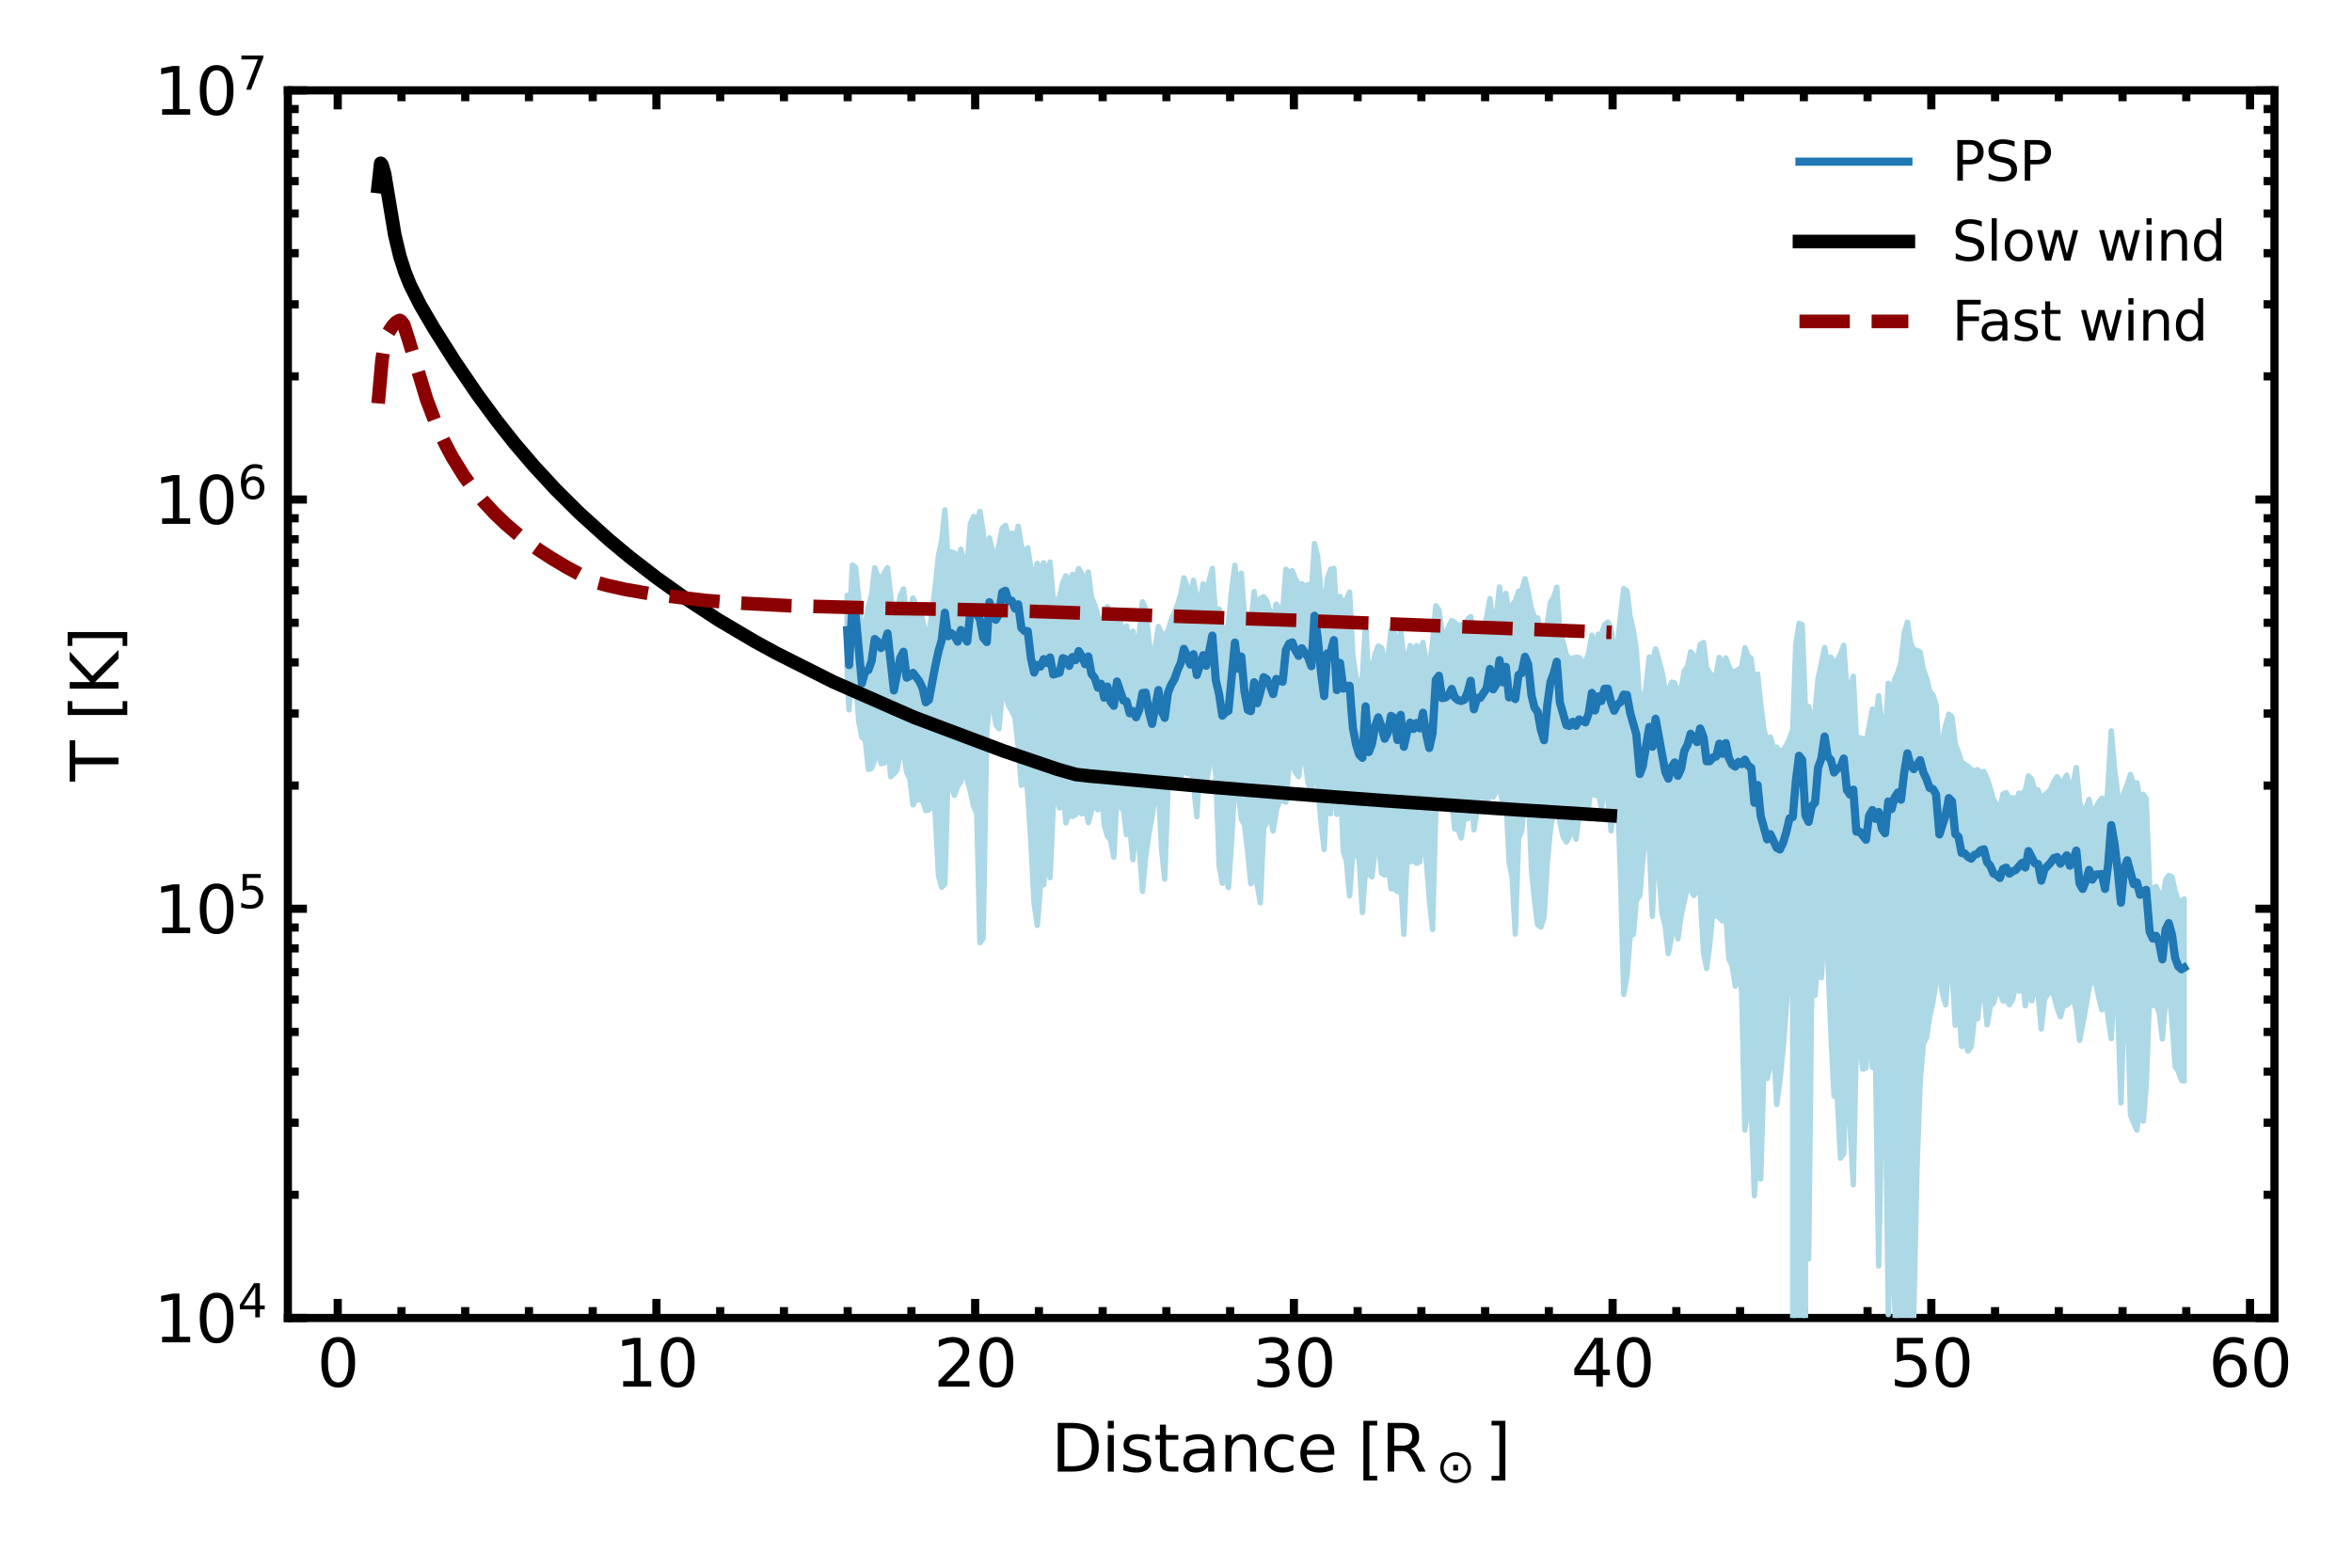 <?xml version="1.0" encoding="utf-8" standalone="no"?>
<!DOCTYPE svg PUBLIC "-//W3C//DTD SVG 1.1//EN"
  "http://www.w3.org/Graphics/SVG/1.1/DTD/svg11.dtd">
<svg xmlns:xlink="http://www.w3.org/1999/xlink" width="432pt" height="288pt" viewBox="0 0 432 288" xmlns="http://www.w3.org/2000/svg" version="1.1">
 <defs>
  <style type="text/css">*{stroke-linejoin: round; stroke-linecap: butt}</style>
 </defs>
 <g id="figure_1">
  <g id="patch_1">
   <path d="M 0 288 
L 432 288 
L 432 0 
L 0 0 
z
" style="fill: #ffffff"/>
  </g>
  <g id="axes_1">
   <g id="patch_2">
    <path d="M 52.872 242.124 
L 417.76 242.124 
L 417.76 16.596 
L 52.872 16.596 
z
" style="fill: #ffffff"/>
   </g>
   <g id="matplotlib.axis_1">
    <g id="xtick_1">
     <g id="line2d_1">
      <defs>
       <path id="m29e9b37210" d="M 0 0 
L 0 -3.5 
" style="stroke: #000000; stroke-width: 1.5"/>
      </defs>
      <g>
       <use xlink:href="#m29e9b37210" x="62.033" y="242.124" style="stroke: #000000; stroke-width: 1.5"/>
      </g>
     </g>
     <g id="line2d_2">
      <defs>
       <path id="mddfcb2fabe" d="M 0 0 
L 0 3.5 
" style="stroke: #000000; stroke-width: 1.5"/>
      </defs>
      <g>
       <use xlink:href="#mddfcb2fabe" x="62.033" y="16.596" style="stroke: #000000; stroke-width: 1.5"/>
      </g>
     </g>
     <g id="text_1">
      <!-- 0 -->
      <g transform="translate(58.215 254.742) scale(0.12 -0.12)">
       <defs>
        <path id="DejaVuSans-30" d="M 2034 4250 
Q 1547 4250 1301 3770 
Q 1056 3291 1056 2328 
Q 1056 1369 1301 889 
Q 1547 409 2034 409 
Q 2525 409 2770 889 
Q 3016 1369 3016 2328 
Q 3016 3291 2770 3770 
Q 2525 4250 2034 4250 
z
M 2034 4750 
Q 2819 4750 3233 4129 
Q 3647 3509 3647 2328 
Q 3647 1150 3233 529 
Q 2819 -91 2034 -91 
Q 1250 -91 836 529 
Q 422 1150 422 2328 
Q 422 3509 836 4129 
Q 1250 4750 2034 4750 
z
" transform="scale(0.016)"/>
       </defs>
       <use xlink:href="#DejaVuSans-30"/>
      </g>
     </g>
    </g>
    <g id="xtick_2">
     <g id="line2d_3">
      <g>
       <use xlink:href="#m29e9b37210" x="120.572" y="242.124" style="stroke: #000000; stroke-width: 1.5"/>
      </g>
     </g>
     <g id="line2d_4">
      <g>
       <use xlink:href="#mddfcb2fabe" x="120.572" y="16.596" style="stroke: #000000; stroke-width: 1.5"/>
      </g>
     </g>
     <g id="text_2">
      <!-- 10 -->
      <g transform="translate(112.937 254.742) scale(0.12 -0.12)">
       <defs>
        <path id="DejaVuSans-31" d="M 794 531 
L 1825 531 
L 1825 4091 
L 703 3866 
L 703 4441 
L 1819 4666 
L 2450 4666 
L 2450 531 
L 3481 531 
L 3481 0 
L 794 0 
L 794 531 
z
" transform="scale(0.016)"/>
       </defs>
       <use xlink:href="#DejaVuSans-31"/>
       <use xlink:href="#DejaVuSans-30" x="63.623"/>
      </g>
     </g>
    </g>
    <g id="xtick_3">
     <g id="line2d_5">
      <g>
       <use xlink:href="#m29e9b37210" x="179.112" y="242.124" style="stroke: #000000; stroke-width: 1.5"/>
      </g>
     </g>
     <g id="line2d_6">
      <g>
       <use xlink:href="#mddfcb2fabe" x="179.112" y="16.596" style="stroke: #000000; stroke-width: 1.5"/>
      </g>
     </g>
     <g id="text_3">
      <!-- 20 -->
      <g transform="translate(171.477 254.742) scale(0.12 -0.12)">
       <defs>
        <path id="DejaVuSans-32" d="M 1228 531 
L 3431 531 
L 3431 0 
L 469 0 
L 469 531 
Q 828 903 1448 1529 
Q 2069 2156 2228 2338 
Q 2531 2678 2651 2914 
Q 2772 3150 2772 3378 
Q 2772 3750 2511 3984 
Q 2250 4219 1831 4219 
Q 1534 4219 1204 4116 
Q 875 4013 500 3803 
L 500 4441 
Q 881 4594 1212 4672 
Q 1544 4750 1819 4750 
Q 2544 4750 2975 4387 
Q 3406 4025 3406 3419 
Q 3406 3131 3298 2873 
Q 3191 2616 2906 2266 
Q 2828 2175 2409 1742 
Q 1991 1309 1228 531 
z
" transform="scale(0.016)"/>
       </defs>
       <use xlink:href="#DejaVuSans-32"/>
       <use xlink:href="#DejaVuSans-30" x="63.623"/>
      </g>
     </g>
    </g>
    <g id="xtick_4">
     <g id="line2d_7">
      <g>
       <use xlink:href="#m29e9b37210" x="237.651" y="242.124" style="stroke: #000000; stroke-width: 1.5"/>
      </g>
     </g>
     <g id="line2d_8">
      <g>
       <use xlink:href="#mddfcb2fabe" x="237.651" y="16.596" style="stroke: #000000; stroke-width: 1.5"/>
      </g>
     </g>
     <g id="text_4">
      <!-- 30 -->
      <g transform="translate(230.016 254.742) scale(0.12 -0.12)">
       <defs>
        <path id="DejaVuSans-33" d="M 2597 2516 
Q 3050 2419 3304 2112 
Q 3559 1806 3559 1356 
Q 3559 666 3084 287 
Q 2609 -91 1734 -91 
Q 1441 -91 1130 -33 
Q 819 25 488 141 
L 488 750 
Q 750 597 1062 519 
Q 1375 441 1716 441 
Q 2309 441 2620 675 
Q 2931 909 2931 1356 
Q 2931 1769 2642 2001 
Q 2353 2234 1838 2234 
L 1294 2234 
L 1294 2753 
L 1863 2753 
Q 2328 2753 2575 2939 
Q 2822 3125 2822 3475 
Q 2822 3834 2567 4026 
Q 2313 4219 1838 4219 
Q 1578 4219 1281 4162 
Q 984 4106 628 3988 
L 628 4550 
Q 988 4650 1302 4700 
Q 1616 4750 1894 4750 
Q 2613 4750 3031 4423 
Q 3450 4097 3450 3541 
Q 3450 3153 3228 2886 
Q 3006 2619 2597 2516 
z
" transform="scale(0.016)"/>
       </defs>
       <use xlink:href="#DejaVuSans-33"/>
       <use xlink:href="#DejaVuSans-30" x="63.623"/>
      </g>
     </g>
    </g>
    <g id="xtick_5">
     <g id="line2d_9">
      <g>
       <use xlink:href="#m29e9b37210" x="296.191" y="242.124" style="stroke: #000000; stroke-width: 1.5"/>
      </g>
     </g>
     <g id="line2d_10">
      <g>
       <use xlink:href="#mddfcb2fabe" x="296.191" y="16.596" style="stroke: #000000; stroke-width: 1.5"/>
      </g>
     </g>
     <g id="text_5">
      <!-- 40 -->
      <g transform="translate(288.556 254.742) scale(0.12 -0.12)">
       <defs>
        <path id="DejaVuSans-34" d="M 2419 4116 
L 825 1625 
L 2419 1625 
L 2419 4116 
z
M 2253 4666 
L 3047 4666 
L 3047 1625 
L 3713 1625 
L 3713 1100 
L 3047 1100 
L 3047 0 
L 2419 0 
L 2419 1100 
L 313 1100 
L 313 1709 
L 2253 4666 
z
" transform="scale(0.016)"/>
       </defs>
       <use xlink:href="#DejaVuSans-34"/>
       <use xlink:href="#DejaVuSans-30" x="63.623"/>
      </g>
     </g>
    </g>
    <g id="xtick_6">
     <g id="line2d_11">
      <g>
       <use xlink:href="#m29e9b37210" x="354.73" y="242.124" style="stroke: #000000; stroke-width: 1.5"/>
      </g>
     </g>
     <g id="line2d_12">
      <g>
       <use xlink:href="#mddfcb2fabe" x="354.73" y="16.596" style="stroke: #000000; stroke-width: 1.5"/>
      </g>
     </g>
     <g id="text_6">
      <!-- 50 -->
      <g transform="translate(347.095 254.742) scale(0.12 -0.12)">
       <defs>
        <path id="DejaVuSans-35" d="M 691 4666 
L 3169 4666 
L 3169 4134 
L 1269 4134 
L 1269 2991 
Q 1406 3038 1543 3061 
Q 1681 3084 1819 3084 
Q 2600 3084 3056 2656 
Q 3513 2228 3513 1497 
Q 3513 744 3044 326 
Q 2575 -91 1722 -91 
Q 1428 -91 1123 -41 
Q 819 9 494 109 
L 494 744 
Q 775 591 1075 516 
Q 1375 441 1709 441 
Q 2250 441 2565 725 
Q 2881 1009 2881 1497 
Q 2881 1984 2565 2268 
Q 2250 2553 1709 2553 
Q 1456 2553 1204 2497 
Q 953 2441 691 2322 
L 691 4666 
z
" transform="scale(0.016)"/>
       </defs>
       <use xlink:href="#DejaVuSans-35"/>
       <use xlink:href="#DejaVuSans-30" x="63.623"/>
      </g>
     </g>
    </g>
    <g id="xtick_7">
     <g id="line2d_13">
      <g>
       <use xlink:href="#m29e9b37210" x="413.27" y="242.124" style="stroke: #000000; stroke-width: 1.5"/>
      </g>
     </g>
     <g id="line2d_14">
      <g>
       <use xlink:href="#mddfcb2fabe" x="413.27" y="16.596" style="stroke: #000000; stroke-width: 1.5"/>
      </g>
     </g>
     <g id="text_7">
      <!-- 60 -->
      <g transform="translate(405.635 254.742) scale(0.12 -0.12)">
       <defs>
        <path id="DejaVuSans-36" d="M 2113 2584 
Q 1688 2584 1439 2293 
Q 1191 2003 1191 1497 
Q 1191 994 1439 701 
Q 1688 409 2113 409 
Q 2538 409 2786 701 
Q 3034 994 3034 1497 
Q 3034 2003 2786 2293 
Q 2538 2584 2113 2584 
z
M 3366 4563 
L 3366 3988 
Q 3128 4100 2886 4159 
Q 2644 4219 2406 4219 
Q 1781 4219 1451 3797 
Q 1122 3375 1075 2522 
Q 1259 2794 1537 2939 
Q 1816 3084 2150 3084 
Q 2853 3084 3261 2657 
Q 3669 2231 3669 1497 
Q 3669 778 3244 343 
Q 2819 -91 2113 -91 
Q 1303 -91 875 529 
Q 447 1150 447 2328 
Q 447 3434 972 4092 
Q 1497 4750 2381 4750 
Q 2619 4750 2861 4703 
Q 3103 4656 3366 4563 
z
" transform="scale(0.016)"/>
       </defs>
       <use xlink:href="#DejaVuSans-36"/>
       <use xlink:href="#DejaVuSans-30" x="63.623"/>
      </g>
     </g>
    </g>
    <g id="xtick_8">
     <g id="line2d_15">
      <defs>
       <path id="m3c8b3b750c" d="M 0 0 
L 0 -2 
" style="stroke: #000000; stroke-width: 1.5"/>
      </defs>
      <g>
       <use xlink:href="#m3c8b3b750c" x="73.741" y="242.124" style="stroke: #000000; stroke-width: 1.5"/>
      </g>
     </g>
     <g id="line2d_16">
      <defs>
       <path id="m8b5b710491" d="M 0 0 
L 0 2 
" style="stroke: #000000; stroke-width: 1.5"/>
      </defs>
      <g>
       <use xlink:href="#m8b5b710491" x="73.741" y="16.596" style="stroke: #000000; stroke-width: 1.5"/>
      </g>
     </g>
    </g>
    <g id="xtick_9">
     <g id="line2d_17">
      <g>
       <use xlink:href="#m3c8b3b750c" x="85.448" y="242.124" style="stroke: #000000; stroke-width: 1.5"/>
      </g>
     </g>
     <g id="line2d_18">
      <g>
       <use xlink:href="#m8b5b710491" x="85.448" y="16.596" style="stroke: #000000; stroke-width: 1.5"/>
      </g>
     </g>
    </g>
    <g id="xtick_10">
     <g id="line2d_19">
      <g>
       <use xlink:href="#m3c8b3b750c" x="97.156" y="242.124" style="stroke: #000000; stroke-width: 1.5"/>
      </g>
     </g>
     <g id="line2d_20">
      <g>
       <use xlink:href="#m8b5b710491" x="97.156" y="16.596" style="stroke: #000000; stroke-width: 1.5"/>
      </g>
     </g>
    </g>
    <g id="xtick_11">
     <g id="line2d_21">
      <g>
       <use xlink:href="#m3c8b3b750c" x="108.864" y="242.124" style="stroke: #000000; stroke-width: 1.5"/>
      </g>
     </g>
     <g id="line2d_22">
      <g>
       <use xlink:href="#m8b5b710491" x="108.864" y="16.596" style="stroke: #000000; stroke-width: 1.5"/>
      </g>
     </g>
    </g>
    <g id="xtick_12">
     <g id="line2d_23">
      <g>
       <use xlink:href="#m3c8b3b750c" x="132.28" y="242.124" style="stroke: #000000; stroke-width: 1.5"/>
      </g>
     </g>
     <g id="line2d_24">
      <g>
       <use xlink:href="#m8b5b710491" x="132.28" y="16.596" style="stroke: #000000; stroke-width: 1.5"/>
      </g>
     </g>
    </g>
    <g id="xtick_13">
     <g id="line2d_25">
      <g>
       <use xlink:href="#m3c8b3b750c" x="143.988" y="242.124" style="stroke: #000000; stroke-width: 1.5"/>
      </g>
     </g>
     <g id="line2d_26">
      <g>
       <use xlink:href="#m8b5b710491" x="143.988" y="16.596" style="stroke: #000000; stroke-width: 1.5"/>
      </g>
     </g>
    </g>
    <g id="xtick_14">
     <g id="line2d_27">
      <g>
       <use xlink:href="#m3c8b3b750c" x="155.696" y="242.124" style="stroke: #000000; stroke-width: 1.5"/>
      </g>
     </g>
     <g id="line2d_28">
      <g>
       <use xlink:href="#m8b5b710491" x="155.696" y="16.596" style="stroke: #000000; stroke-width: 1.5"/>
      </g>
     </g>
    </g>
    <g id="xtick_15">
     <g id="line2d_29">
      <g>
       <use xlink:href="#m3c8b3b750c" x="167.404" y="242.124" style="stroke: #000000; stroke-width: 1.5"/>
      </g>
     </g>
     <g id="line2d_30">
      <g>
       <use xlink:href="#m8b5b710491" x="167.404" y="16.596" style="stroke: #000000; stroke-width: 1.5"/>
      </g>
     </g>
    </g>
    <g id="xtick_16">
     <g id="line2d_31">
      <g>
       <use xlink:href="#m3c8b3b750c" x="190.82" y="242.124" style="stroke: #000000; stroke-width: 1.5"/>
      </g>
     </g>
     <g id="line2d_32">
      <g>
       <use xlink:href="#m8b5b710491" x="190.82" y="16.596" style="stroke: #000000; stroke-width: 1.5"/>
      </g>
     </g>
    </g>
    <g id="xtick_17">
     <g id="line2d_33">
      <g>
       <use xlink:href="#m3c8b3b750c" x="202.527" y="242.124" style="stroke: #000000; stroke-width: 1.5"/>
      </g>
     </g>
     <g id="line2d_34">
      <g>
       <use xlink:href="#m8b5b710491" x="202.527" y="16.596" style="stroke: #000000; stroke-width: 1.5"/>
      </g>
     </g>
    </g>
    <g id="xtick_18">
     <g id="line2d_35">
      <g>
       <use xlink:href="#m3c8b3b750c" x="214.235" y="242.124" style="stroke: #000000; stroke-width: 1.5"/>
      </g>
     </g>
     <g id="line2d_36">
      <g>
       <use xlink:href="#m8b5b710491" x="214.235" y="16.596" style="stroke: #000000; stroke-width: 1.5"/>
      </g>
     </g>
    </g>
    <g id="xtick_19">
     <g id="line2d_37">
      <g>
       <use xlink:href="#m3c8b3b750c" x="225.943" y="242.124" style="stroke: #000000; stroke-width: 1.5"/>
      </g>
     </g>
     <g id="line2d_38">
      <g>
       <use xlink:href="#m8b5b710491" x="225.943" y="16.596" style="stroke: #000000; stroke-width: 1.5"/>
      </g>
     </g>
    </g>
    <g id="xtick_20">
     <g id="line2d_39">
      <g>
       <use xlink:href="#m3c8b3b750c" x="249.359" y="242.124" style="stroke: #000000; stroke-width: 1.5"/>
      </g>
     </g>
     <g id="line2d_40">
      <g>
       <use xlink:href="#m8b5b710491" x="249.359" y="16.596" style="stroke: #000000; stroke-width: 1.5"/>
      </g>
     </g>
    </g>
    <g id="xtick_21">
     <g id="line2d_41">
      <g>
       <use xlink:href="#m3c8b3b750c" x="261.067" y="242.124" style="stroke: #000000; stroke-width: 1.5"/>
      </g>
     </g>
     <g id="line2d_42">
      <g>
       <use xlink:href="#m8b5b710491" x="261.067" y="16.596" style="stroke: #000000; stroke-width: 1.5"/>
      </g>
     </g>
    </g>
    <g id="xtick_22">
     <g id="line2d_43">
      <g>
       <use xlink:href="#m3c8b3b750c" x="272.775" y="242.124" style="stroke: #000000; stroke-width: 1.5"/>
      </g>
     </g>
     <g id="line2d_44">
      <g>
       <use xlink:href="#m8b5b710491" x="272.775" y="16.596" style="stroke: #000000; stroke-width: 1.5"/>
      </g>
     </g>
    </g>
    <g id="xtick_23">
     <g id="line2d_45">
      <g>
       <use xlink:href="#m3c8b3b750c" x="284.483" y="242.124" style="stroke: #000000; stroke-width: 1.5"/>
      </g>
     </g>
     <g id="line2d_46">
      <g>
       <use xlink:href="#m8b5b710491" x="284.483" y="16.596" style="stroke: #000000; stroke-width: 1.5"/>
      </g>
     </g>
    </g>
    <g id="xtick_24">
     <g id="line2d_47">
      <g>
       <use xlink:href="#m3c8b3b750c" x="307.899" y="242.124" style="stroke: #000000; stroke-width: 1.5"/>
      </g>
     </g>
     <g id="line2d_48">
      <g>
       <use xlink:href="#m8b5b710491" x="307.899" y="16.596" style="stroke: #000000; stroke-width: 1.5"/>
      </g>
     </g>
    </g>
    <g id="xtick_25">
     <g id="line2d_49">
      <g>
       <use xlink:href="#m3c8b3b750c" x="319.607" y="242.124" style="stroke: #000000; stroke-width: 1.5"/>
      </g>
     </g>
     <g id="line2d_50">
      <g>
       <use xlink:href="#m8b5b710491" x="319.607" y="16.596" style="stroke: #000000; stroke-width: 1.5"/>
      </g>
     </g>
    </g>
    <g id="xtick_26">
     <g id="line2d_51">
      <g>
       <use xlink:href="#m3c8b3b750c" x="331.314" y="242.124" style="stroke: #000000; stroke-width: 1.5"/>
      </g>
     </g>
     <g id="line2d_52">
      <g>
       <use xlink:href="#m8b5b710491" x="331.314" y="16.596" style="stroke: #000000; stroke-width: 1.5"/>
      </g>
     </g>
    </g>
    <g id="xtick_27">
     <g id="line2d_53">
      <g>
       <use xlink:href="#m3c8b3b750c" x="343.022" y="242.124" style="stroke: #000000; stroke-width: 1.5"/>
      </g>
     </g>
     <g id="line2d_54">
      <g>
       <use xlink:href="#m8b5b710491" x="343.022" y="16.596" style="stroke: #000000; stroke-width: 1.5"/>
      </g>
     </g>
    </g>
    <g id="xtick_28">
     <g id="line2d_55">
      <g>
       <use xlink:href="#m3c8b3b750c" x="366.438" y="242.124" style="stroke: #000000; stroke-width: 1.5"/>
      </g>
     </g>
     <g id="line2d_56">
      <g>
       <use xlink:href="#m8b5b710491" x="366.438" y="16.596" style="stroke: #000000; stroke-width: 1.5"/>
      </g>
     </g>
    </g>
    <g id="xtick_29">
     <g id="line2d_57">
      <g>
       <use xlink:href="#m3c8b3b750c" x="378.146" y="242.124" style="stroke: #000000; stroke-width: 1.5"/>
      </g>
     </g>
     <g id="line2d_58">
      <g>
       <use xlink:href="#m8b5b710491" x="378.146" y="16.596" style="stroke: #000000; stroke-width: 1.5"/>
      </g>
     </g>
    </g>
    <g id="xtick_30">
     <g id="line2d_59">
      <g>
       <use xlink:href="#m3c8b3b750c" x="389.854" y="242.124" style="stroke: #000000; stroke-width: 1.5"/>
      </g>
     </g>
     <g id="line2d_60">
      <g>
       <use xlink:href="#m8b5b710491" x="389.854" y="16.596" style="stroke: #000000; stroke-width: 1.5"/>
      </g>
     </g>
    </g>
    <g id="xtick_31">
     <g id="line2d_61">
      <g>
       <use xlink:href="#m3c8b3b750c" x="401.562" y="242.124" style="stroke: #000000; stroke-width: 1.5"/>
      </g>
     </g>
     <g id="line2d_62">
      <g>
       <use xlink:href="#m8b5b710491" x="401.562" y="16.596" style="stroke: #000000; stroke-width: 1.5"/>
      </g>
     </g>
    </g>
    <g id="text_8">
     <!-- Distance [R$_\odot$] -->
     <g transform="translate(193.076 270.356) scale(0.12 -0.12)">
      <defs>
       <path id="DejaVuSans-44" d="M 1259 4147 
L 1259 519 
L 2022 519 
Q 2988 519 3436 956 
Q 3884 1394 3884 2338 
Q 3884 3275 3436 3711 
Q 2988 4147 2022 4147 
L 1259 4147 
z
M 628 4666 
L 1925 4666 
Q 3281 4666 3915 4102 
Q 4550 3538 4550 2338 
Q 4550 1131 3912 565 
Q 3275 0 1925 0 
L 628 0 
L 628 4666 
z
" transform="scale(0.016)"/>
       <path id="DejaVuSans-69" d="M 603 3500 
L 1178 3500 
L 1178 0 
L 603 0 
L 603 3500 
z
M 603 4863 
L 1178 4863 
L 1178 4134 
L 603 4134 
L 603 4863 
z
" transform="scale(0.016)"/>
       <path id="DejaVuSans-73" d="M 2834 3397 
L 2834 2853 
Q 2591 2978 2328 3040 
Q 2066 3103 1784 3103 
Q 1356 3103 1142 2972 
Q 928 2841 928 2578 
Q 928 2378 1081 2264 
Q 1234 2150 1697 2047 
L 1894 2003 
Q 2506 1872 2764 1633 
Q 3022 1394 3022 966 
Q 3022 478 2636 193 
Q 2250 -91 1575 -91 
Q 1294 -91 989 -36 
Q 684 19 347 128 
L 347 722 
Q 666 556 975 473 
Q 1284 391 1588 391 
Q 1994 391 2212 530 
Q 2431 669 2431 922 
Q 2431 1156 2273 1281 
Q 2116 1406 1581 1522 
L 1381 1569 
Q 847 1681 609 1914 
Q 372 2147 372 2553 
Q 372 3047 722 3315 
Q 1072 3584 1716 3584 
Q 2034 3584 2315 3537 
Q 2597 3491 2834 3397 
z
" transform="scale(0.016)"/>
       <path id="DejaVuSans-74" d="M 1172 4494 
L 1172 3500 
L 2356 3500 
L 2356 3053 
L 1172 3053 
L 1172 1153 
Q 1172 725 1289 603 
Q 1406 481 1766 481 
L 2356 481 
L 2356 0 
L 1766 0 
Q 1100 0 847 248 
Q 594 497 594 1153 
L 594 3053 
L 172 3053 
L 172 3500 
L 594 3500 
L 594 4494 
L 1172 4494 
z
" transform="scale(0.016)"/>
       <path id="DejaVuSans-61" d="M 2194 1759 
Q 1497 1759 1228 1600 
Q 959 1441 959 1056 
Q 959 750 1161 570 
Q 1363 391 1709 391 
Q 2188 391 2477 730 
Q 2766 1069 2766 1631 
L 2766 1759 
L 2194 1759 
z
M 3341 1997 
L 3341 0 
L 2766 0 
L 2766 531 
Q 2569 213 2275 61 
Q 1981 -91 1556 -91 
Q 1019 -91 701 211 
Q 384 513 384 1019 
Q 384 1609 779 1909 
Q 1175 2209 1959 2209 
L 2766 2209 
L 2766 2266 
Q 2766 2663 2505 2880 
Q 2244 3097 1772 3097 
Q 1472 3097 1187 3025 
Q 903 2953 641 2809 
L 641 3341 
Q 956 3463 1253 3523 
Q 1550 3584 1831 3584 
Q 2591 3584 2966 3190 
Q 3341 2797 3341 1997 
z
" transform="scale(0.016)"/>
       <path id="DejaVuSans-6e" d="M 3513 2113 
L 3513 0 
L 2938 0 
L 2938 2094 
Q 2938 2591 2744 2837 
Q 2550 3084 2163 3084 
Q 1697 3084 1428 2787 
Q 1159 2491 1159 1978 
L 1159 0 
L 581 0 
L 581 3500 
L 1159 3500 
L 1159 2956 
Q 1366 3272 1645 3428 
Q 1925 3584 2291 3584 
Q 2894 3584 3203 3211 
Q 3513 2838 3513 2113 
z
" transform="scale(0.016)"/>
       <path id="DejaVuSans-63" d="M 3122 3366 
L 3122 2828 
Q 2878 2963 2633 3030 
Q 2388 3097 2138 3097 
Q 1578 3097 1268 2742 
Q 959 2388 959 1747 
Q 959 1106 1268 751 
Q 1578 397 2138 397 
Q 2388 397 2633 464 
Q 2878 531 3122 666 
L 3122 134 
Q 2881 22 2623 -34 
Q 2366 -91 2075 -91 
Q 1284 -91 818 406 
Q 353 903 353 1747 
Q 353 2603 823 3093 
Q 1294 3584 2113 3584 
Q 2378 3584 2631 3529 
Q 2884 3475 3122 3366 
z
" transform="scale(0.016)"/>
       <path id="DejaVuSans-65" d="M 3597 1894 
L 3597 1613 
L 953 1613 
Q 991 1019 1311 708 
Q 1631 397 2203 397 
Q 2534 397 2845 478 
Q 3156 559 3463 722 
L 3463 178 
Q 3153 47 2828 -22 
Q 2503 -91 2169 -91 
Q 1331 -91 842 396 
Q 353 884 353 1716 
Q 353 2575 817 3079 
Q 1281 3584 2069 3584 
Q 2775 3584 3186 3129 
Q 3597 2675 3597 1894 
z
M 3022 2063 
Q 3016 2534 2758 2815 
Q 2500 3097 2075 3097 
Q 1594 3097 1305 2825 
Q 1016 2553 972 2059 
L 3022 2063 
z
" transform="scale(0.016)"/>
       <path id="DejaVuSans-20" transform="scale(0.016)"/>
       <path id="DejaVuSans-5b" d="M 550 4863 
L 1875 4863 
L 1875 4416 
L 1125 4416 
L 1125 -397 
L 1875 -397 
L 1875 -844 
L 550 -844 
L 550 4863 
z
" transform="scale(0.016)"/>
       <path id="DejaVuSans-52" d="M 2841 2188 
Q 3044 2119 3236 1894 
Q 3428 1669 3622 1275 
L 4263 0 
L 3584 0 
L 2988 1197 
Q 2756 1666 2539 1819 
Q 2322 1972 1947 1972 
L 1259 1972 
L 1259 0 
L 628 0 
L 628 4666 
L 2053 4666 
Q 2853 4666 3247 4331 
Q 3641 3997 3641 3322 
Q 3641 2881 3436 2590 
Q 3231 2300 2841 2188 
z
M 1259 4147 
L 1259 2491 
L 2053 2491 
Q 2509 2491 2742 2702 
Q 2975 2913 2975 3322 
Q 2975 3731 2742 3939 
Q 2509 4147 2053 4147 
L 1259 4147 
z
" transform="scale(0.016)"/>
       <path id="DejaVuSans-2299" d="M 2350 2403 
L 3013 2403 
L 3013 1609 
L 2350 1609 
L 2350 2403 
z
M 3306 3522 
Q 3016 3644 2681 3644 
Q 2347 3644 2056 3522 
Q 1769 3400 1531 3163 
Q 1291 2922 1172 2634 
Q 1053 2347 1053 2006 
Q 1053 1675 1172 1387 
Q 1291 1100 1531 859 
Q 1769 622 2056 500 
Q 2347 378 2681 378 
Q 3016 378 3306 500 
Q 3594 622 3831 859 
Q 4072 1100 4190 1387 
Q 4309 1675 4309 2006 
Q 4309 2347 4190 2634 
Q 4072 2922 3831 3163 
Q 3594 3400 3306 3522 
z
M 1878 3956 
Q 2250 4113 2681 4113 
Q 3113 4113 3484 3956 
Q 3856 3800 4163 3494 
Q 4472 3184 4625 2813 
Q 4778 2444 4778 2006 
Q 4778 1578 4625 1206 
Q 4472 838 4163 528 
Q 3856 222 3484 65 
Q 3113 -91 2681 -91 
Q 2250 -91 1878 65 
Q 1506 222 1200 528 
Q 891 838 738 1206 
Q 584 1578 584 2006 
Q 584 2444 738 2813 
Q 891 3184 1200 3494 
Q 1506 3800 1878 3956 
z
" transform="scale(0.016)"/>
       <path id="DejaVuSans-5d" d="M 1947 4863 
L 1947 -844 
L 622 -844 
L 622 -397 
L 1369 -397 
L 1369 4416 
L 622 4416 
L 622 4863 
L 1947 4863 
z
" transform="scale(0.016)"/>
      </defs>
      <use xlink:href="#DejaVuSans-44" transform="translate(0 0.016)"/>
      <use xlink:href="#DejaVuSans-69" transform="translate(77.002 0.016)"/>
      <use xlink:href="#DejaVuSans-73" transform="translate(104.785 0.016)"/>
      <use xlink:href="#DejaVuSans-74" transform="translate(156.885 0.016)"/>
      <use xlink:href="#DejaVuSans-61" transform="translate(196.094 0.016)"/>
      <use xlink:href="#DejaVuSans-6e" transform="translate(257.373 0.016)"/>
      <use xlink:href="#DejaVuSans-63" transform="translate(320.752 0.016)"/>
      <use xlink:href="#DejaVuSans-65" transform="translate(375.732 0.016)"/>
      <use xlink:href="#DejaVuSans-20" transform="translate(437.256 0.016)"/>
      <use xlink:href="#DejaVuSans-5b" transform="translate(469.043 0.016)"/>
      <use xlink:href="#DejaVuSans-52" transform="translate(504.932 0.016)"/>
      <use xlink:href="#DejaVuSans-2299" transform="translate(589.009 -16.391) scale(0.7)"/>
      <use xlink:href="#DejaVuSans-5d" transform="translate(664.033 0.016)"/>
     </g>
    </g>
   </g>
   <g id="matplotlib.axis_2">
    <g id="ytick_1">
     <g id="line2d_63">
      <defs>
       <path id="m3cb8515b9f" d="M 0 0 
L 3.5 0 
" style="stroke: #000000; stroke-width: 1.5"/>
      </defs>
      <g>
       <use xlink:href="#m3cb8515b9f" x="52.872" y="242.124" style="stroke: #000000; stroke-width: 1.5"/>
      </g>
     </g>
     <g id="line2d_64">
      <defs>
       <path id="mee9f69e235" d="M 0 0 
L -3.5 0 
" style="stroke: #000000; stroke-width: 1.5"/>
      </defs>
      <g>
       <use xlink:href="#mee9f69e235" x="417.76" y="242.124" style="stroke: #000000; stroke-width: 1.5"/>
      </g>
     </g>
     <g id="text_9">
      <!-- $\mathdefault{10^{4}}$ -->
      <g transform="translate(28.252 246.683) scale(0.12 -0.12)">
       <use xlink:href="#DejaVuSans-31" transform="translate(0 0.684)"/>
       <use xlink:href="#DejaVuSans-30" transform="translate(63.623 0.684)"/>
       <use xlink:href="#DejaVuSans-34" transform="translate(128.203 38.966) scale(0.7)"/>
      </g>
     </g>
    </g>
    <g id="ytick_2">
     <g id="line2d_65">
      <g>
       <use xlink:href="#m3cb8515b9f" x="52.872" y="166.948" style="stroke: #000000; stroke-width: 1.5"/>
      </g>
     </g>
     <g id="line2d_66">
      <g>
       <use xlink:href="#mee9f69e235" x="417.76" y="166.948" style="stroke: #000000; stroke-width: 1.5"/>
      </g>
     </g>
     <g id="text_10">
      <!-- $\mathdefault{10^{5}}$ -->
      <g transform="translate(28.252 171.507) scale(0.12 -0.12)">
       <use xlink:href="#DejaVuSans-31" transform="translate(0 0.684)"/>
       <use xlink:href="#DejaVuSans-30" transform="translate(63.623 0.684)"/>
       <use xlink:href="#DejaVuSans-35" transform="translate(128.203 38.966) scale(0.7)"/>
      </g>
     </g>
    </g>
    <g id="ytick_3">
     <g id="line2d_67">
      <g>
       <use xlink:href="#m3cb8515b9f" x="52.872" y="91.772" style="stroke: #000000; stroke-width: 1.5"/>
      </g>
     </g>
     <g id="line2d_68">
      <g>
       <use xlink:href="#mee9f69e235" x="417.76" y="91.772" style="stroke: #000000; stroke-width: 1.5"/>
      </g>
     </g>
     <g id="text_11">
      <!-- $\mathdefault{10^{6}}$ -->
      <g transform="translate(28.252 96.331) scale(0.12 -0.12)">
       <use xlink:href="#DejaVuSans-31" transform="translate(0 0.766)"/>
       <use xlink:href="#DejaVuSans-30" transform="translate(63.623 0.766)"/>
       <use xlink:href="#DejaVuSans-36" transform="translate(128.203 39.047) scale(0.7)"/>
      </g>
     </g>
    </g>
    <g id="ytick_4">
     <g id="line2d_69">
      <g>
       <use xlink:href="#m3cb8515b9f" x="52.872" y="16.596" style="stroke: #000000; stroke-width: 1.5"/>
      </g>
     </g>
     <g id="line2d_70">
      <g>
       <use xlink:href="#mee9f69e235" x="417.76" y="16.596" style="stroke: #000000; stroke-width: 1.5"/>
      </g>
     </g>
     <g id="text_12">
      <!-- $\mathdefault{10^{7}}$ -->
      <g transform="translate(28.252 21.155) scale(0.12 -0.12)">
       <defs>
        <path id="DejaVuSans-37" d="M 525 4666 
L 3525 4666 
L 3525 4397 
L 1831 0 
L 1172 0 
L 2766 4134 
L 525 4134 
L 525 4666 
z
" transform="scale(0.016)"/>
       </defs>
       <use xlink:href="#DejaVuSans-31" transform="translate(0 0.684)"/>
       <use xlink:href="#DejaVuSans-30" transform="translate(63.623 0.684)"/>
       <use xlink:href="#DejaVuSans-37" transform="translate(128.203 38.966) scale(0.7)"/>
      </g>
     </g>
    </g>
    <g id="ytick_5">
     <g id="line2d_71">
      <defs>
       <path id="m5da4fd0420" d="M 0 0 
L 2 0 
" style="stroke: #000000; stroke-width: 1.5"/>
      </defs>
      <g>
       <use xlink:href="#m5da4fd0420" x="52.872" y="219.494" style="stroke: #000000; stroke-width: 1.5"/>
      </g>
     </g>
     <g id="line2d_72">
      <defs>
       <path id="mfe24a25e6b" d="M 0 0 
L -2 0 
" style="stroke: #000000; stroke-width: 1.5"/>
      </defs>
      <g>
       <use xlink:href="#mfe24a25e6b" x="417.76" y="219.494" style="stroke: #000000; stroke-width: 1.5"/>
      </g>
     </g>
    </g>
    <g id="ytick_6">
     <g id="line2d_73">
      <g>
       <use xlink:href="#m5da4fd0420" x="52.872" y="206.256" style="stroke: #000000; stroke-width: 1.5"/>
      </g>
     </g>
     <g id="line2d_74">
      <g>
       <use xlink:href="#mfe24a25e6b" x="417.76" y="206.256" style="stroke: #000000; stroke-width: 1.5"/>
      </g>
     </g>
    </g>
    <g id="ytick_7">
     <g id="line2d_75">
      <g>
       <use xlink:href="#m5da4fd0420" x="52.872" y="196.864" style="stroke: #000000; stroke-width: 1.5"/>
      </g>
     </g>
     <g id="line2d_76">
      <g>
       <use xlink:href="#mfe24a25e6b" x="417.76" y="196.864" style="stroke: #000000; stroke-width: 1.5"/>
      </g>
     </g>
    </g>
    <g id="ytick_8">
     <g id="line2d_77">
      <g>
       <use xlink:href="#m5da4fd0420" x="52.872" y="189.578" style="stroke: #000000; stroke-width: 1.5"/>
      </g>
     </g>
     <g id="line2d_78">
      <g>
       <use xlink:href="#mfe24a25e6b" x="417.76" y="189.578" style="stroke: #000000; stroke-width: 1.5"/>
      </g>
     </g>
    </g>
    <g id="ytick_9">
     <g id="line2d_79">
      <g>
       <use xlink:href="#m5da4fd0420" x="52.872" y="183.626" style="stroke: #000000; stroke-width: 1.5"/>
      </g>
     </g>
     <g id="line2d_80">
      <g>
       <use xlink:href="#mfe24a25e6b" x="417.76" y="183.626" style="stroke: #000000; stroke-width: 1.5"/>
      </g>
     </g>
    </g>
    <g id="ytick_10">
     <g id="line2d_81">
      <g>
       <use xlink:href="#m5da4fd0420" x="52.872" y="178.593" style="stroke: #000000; stroke-width: 1.5"/>
      </g>
     </g>
     <g id="line2d_82">
      <g>
       <use xlink:href="#mfe24a25e6b" x="417.76" y="178.593" style="stroke: #000000; stroke-width: 1.5"/>
      </g>
     </g>
    </g>
    <g id="ytick_11">
     <g id="line2d_83">
      <g>
       <use xlink:href="#m5da4fd0420" x="52.872" y="174.233" style="stroke: #000000; stroke-width: 1.5"/>
      </g>
     </g>
     <g id="line2d_84">
      <g>
       <use xlink:href="#mfe24a25e6b" x="417.76" y="174.233" style="stroke: #000000; stroke-width: 1.5"/>
      </g>
     </g>
    </g>
    <g id="ytick_12">
     <g id="line2d_85">
      <g>
       <use xlink:href="#m5da4fd0420" x="52.872" y="170.388" style="stroke: #000000; stroke-width: 1.5"/>
      </g>
     </g>
     <g id="line2d_86">
      <g>
       <use xlink:href="#mfe24a25e6b" x="417.76" y="170.388" style="stroke: #000000; stroke-width: 1.5"/>
      </g>
     </g>
    </g>
    <g id="ytick_13">
     <g id="line2d_87">
      <g>
       <use xlink:href="#m5da4fd0420" x="52.872" y="144.318" style="stroke: #000000; stroke-width: 1.5"/>
      </g>
     </g>
     <g id="line2d_88">
      <g>
       <use xlink:href="#mfe24a25e6b" x="417.76" y="144.318" style="stroke: #000000; stroke-width: 1.5"/>
      </g>
     </g>
    </g>
    <g id="ytick_14">
     <g id="line2d_89">
      <g>
       <use xlink:href="#m5da4fd0420" x="52.872" y="131.08" style="stroke: #000000; stroke-width: 1.5"/>
      </g>
     </g>
     <g id="line2d_90">
      <g>
       <use xlink:href="#mfe24a25e6b" x="417.76" y="131.08" style="stroke: #000000; stroke-width: 1.5"/>
      </g>
     </g>
    </g>
    <g id="ytick_15">
     <g id="line2d_91">
      <g>
       <use xlink:href="#m5da4fd0420" x="52.872" y="121.688" style="stroke: #000000; stroke-width: 1.5"/>
      </g>
     </g>
     <g id="line2d_92">
      <g>
       <use xlink:href="#mfe24a25e6b" x="417.76" y="121.688" style="stroke: #000000; stroke-width: 1.5"/>
      </g>
     </g>
    </g>
    <g id="ytick_16">
     <g id="line2d_93">
      <g>
       <use xlink:href="#m5da4fd0420" x="52.872" y="114.402" style="stroke: #000000; stroke-width: 1.5"/>
      </g>
     </g>
     <g id="line2d_94">
      <g>
       <use xlink:href="#mfe24a25e6b" x="417.76" y="114.402" style="stroke: #000000; stroke-width: 1.5"/>
      </g>
     </g>
    </g>
    <g id="ytick_17">
     <g id="line2d_95">
      <g>
       <use xlink:href="#m5da4fd0420" x="52.872" y="108.45" style="stroke: #000000; stroke-width: 1.5"/>
      </g>
     </g>
     <g id="line2d_96">
      <g>
       <use xlink:href="#mfe24a25e6b" x="417.76" y="108.45" style="stroke: #000000; stroke-width: 1.5"/>
      </g>
     </g>
    </g>
    <g id="ytick_18">
     <g id="line2d_97">
      <g>
       <use xlink:href="#m5da4fd0420" x="52.872" y="103.417" style="stroke: #000000; stroke-width: 1.5"/>
      </g>
     </g>
     <g id="line2d_98">
      <g>
       <use xlink:href="#mfe24a25e6b" x="417.76" y="103.417" style="stroke: #000000; stroke-width: 1.5"/>
      </g>
     </g>
    </g>
    <g id="ytick_19">
     <g id="line2d_99">
      <g>
       <use xlink:href="#m5da4fd0420" x="52.872" y="99.057" style="stroke: #000000; stroke-width: 1.5"/>
      </g>
     </g>
     <g id="line2d_100">
      <g>
       <use xlink:href="#mfe24a25e6b" x="417.76" y="99.057" style="stroke: #000000; stroke-width: 1.5"/>
      </g>
     </g>
    </g>
    <g id="ytick_20">
     <g id="line2d_101">
      <g>
       <use xlink:href="#m5da4fd0420" x="52.872" y="95.212" style="stroke: #000000; stroke-width: 1.5"/>
      </g>
     </g>
     <g id="line2d_102">
      <g>
       <use xlink:href="#mfe24a25e6b" x="417.76" y="95.212" style="stroke: #000000; stroke-width: 1.5"/>
      </g>
     </g>
    </g>
    <g id="ytick_21">
     <g id="line2d_103">
      <g>
       <use xlink:href="#m5da4fd0420" x="52.872" y="69.142" style="stroke: #000000; stroke-width: 1.5"/>
      </g>
     </g>
     <g id="line2d_104">
      <g>
       <use xlink:href="#mfe24a25e6b" x="417.76" y="69.142" style="stroke: #000000; stroke-width: 1.5"/>
      </g>
     </g>
    </g>
    <g id="ytick_22">
     <g id="line2d_105">
      <g>
       <use xlink:href="#m5da4fd0420" x="52.872" y="55.904" style="stroke: #000000; stroke-width: 1.5"/>
      </g>
     </g>
     <g id="line2d_106">
      <g>
       <use xlink:href="#mfe24a25e6b" x="417.76" y="55.904" style="stroke: #000000; stroke-width: 1.5"/>
      </g>
     </g>
    </g>
    <g id="ytick_23">
     <g id="line2d_107">
      <g>
       <use xlink:href="#m5da4fd0420" x="52.872" y="46.512" style="stroke: #000000; stroke-width: 1.5"/>
      </g>
     </g>
     <g id="line2d_108">
      <g>
       <use xlink:href="#mfe24a25e6b" x="417.76" y="46.512" style="stroke: #000000; stroke-width: 1.5"/>
      </g>
     </g>
    </g>
    <g id="ytick_24">
     <g id="line2d_109">
      <g>
       <use xlink:href="#m5da4fd0420" x="52.872" y="39.226" style="stroke: #000000; stroke-width: 1.5"/>
      </g>
     </g>
     <g id="line2d_110">
      <g>
       <use xlink:href="#mfe24a25e6b" x="417.76" y="39.226" style="stroke: #000000; stroke-width: 1.5"/>
      </g>
     </g>
    </g>
    <g id="ytick_25">
     <g id="line2d_111">
      <g>
       <use xlink:href="#m5da4fd0420" x="52.872" y="33.274" style="stroke: #000000; stroke-width: 1.5"/>
      </g>
     </g>
     <g id="line2d_112">
      <g>
       <use xlink:href="#mfe24a25e6b" x="417.76" y="33.274" style="stroke: #000000; stroke-width: 1.5"/>
      </g>
     </g>
    </g>
    <g id="ytick_26">
     <g id="line2d_113">
      <g>
       <use xlink:href="#m5da4fd0420" x="52.872" y="28.241" style="stroke: #000000; stroke-width: 1.5"/>
      </g>
     </g>
     <g id="line2d_114">
      <g>
       <use xlink:href="#mfe24a25e6b" x="417.76" y="28.241" style="stroke: #000000; stroke-width: 1.5"/>
      </g>
     </g>
    </g>
    <g id="ytick_27">
     <g id="line2d_115">
      <g>
       <use xlink:href="#m5da4fd0420" x="52.872" y="23.881" style="stroke: #000000; stroke-width: 1.5"/>
      </g>
     </g>
     <g id="line2d_116">
      <g>
       <use xlink:href="#mfe24a25e6b" x="417.76" y="23.881" style="stroke: #000000; stroke-width: 1.5"/>
      </g>
     </g>
    </g>
    <g id="ytick_28">
     <g id="line2d_117">
      <g>
       <use xlink:href="#m5da4fd0420" x="52.872" y="20.036" style="stroke: #000000; stroke-width: 1.5"/>
      </g>
     </g>
     <g id="line2d_118">
      <g>
       <use xlink:href="#mfe24a25e6b" x="417.76" y="20.036" style="stroke: #000000; stroke-width: 1.5"/>
      </g>
     </g>
    </g>
    <g id="text_13">
     <!-- T [K] -->
     <g transform="translate(21.757 143.548) rotate(-90) scale(0.12 -0.12)">
      <defs>
       <path id="DejaVuSans-54" d="M -19 4666 
L 3928 4666 
L 3928 4134 
L 2272 4134 
L 2272 0 
L 1638 0 
L 1638 4134 
L -19 4134 
L -19 4666 
z
" transform="scale(0.016)"/>
       <path id="DejaVuSans-4b" d="M 628 4666 
L 1259 4666 
L 1259 2694 
L 3353 4666 
L 4166 4666 
L 1850 2491 
L 4331 0 
L 3500 0 
L 1259 2247 
L 1259 0 
L 628 0 
L 628 4666 
z
" transform="scale(0.016)"/>
      </defs>
      <use xlink:href="#DejaVuSans-54"/>
      <use xlink:href="#DejaVuSans-20" x="61.084"/>
      <use xlink:href="#DejaVuSans-5b" x="92.871"/>
      <use xlink:href="#DejaVuSans-4b" x="131.885"/>
      <use xlink:href="#DejaVuSans-5d" x="197.461"/>
     </g>
    </g>
   </g>
   <g id="patch_3">
    <path d="M 52.872 242.124 
L 52.872 16.596 
" style="fill: none; stroke: #000000; stroke-width: 1.5; stroke-linejoin: miter; stroke-linecap: square"/>
   </g>
   <g id="patch_4">
    <path d="M 417.76 242.124 
L 417.76 16.596 
" style="fill: none; stroke: #000000; stroke-width: 1.5; stroke-linejoin: miter; stroke-linecap: square"/>
   </g>
   <g id="patch_5">
    <path d="M 52.872 242.124 
L 417.76 242.124 
" style="fill: none; stroke: #000000; stroke-width: 1.5; stroke-linejoin: miter; stroke-linecap: square"/>
   </g>
   <g id="patch_6">
    <path d="M 52.872 16.596 
L 417.76 16.596 
" style="fill: none; stroke: #000000; stroke-width: 1.5; stroke-linejoin: miter; stroke-linecap: square"/>
   </g>
   <g id="PolyCollection_1">
    <path d="M 155.599 109.383 
L 155.599 123.756 
L 155.951 130.404 
L 156.56 120.961 
L 157.148 124.688 
L 157.739 132.653 
L 158.309 135.484 
L 158.912 135.847 
L 159.498 141.344 
L 160.083 141.157 
L 160.669 139.624 
L 161.255 136.907 
L 161.841 140.299 
L 162.426 140.158 
L 163.012 135.67 
L 163.597 142.683 
L 164.183 142.171 
L 164.768 141.416 
L 165.354 138.415 
L 165.939 137.734 
L 166.525 141.881 
L 167.11 143.02 
L 167.696 147.862 
L 168.281 146.784 
L 168.866 146.951 
L 169.452 147.068 
L 170.037 148.899 
L 170.623 148.772 
L 171.208 146.091 
L 171.794 149.594 
L 172.379 160.868 
L 172.965 162.991 
L 173.55 162.379 
L 174.136 142.041 
L 174.721 144.583 
L 175.307 146.114 
L 175.892 144.397 
L 176.477 143.655 
L 177.062 140.094 
L 177.648 143.333 
L 178.233 145.362 
L 178.819 148.075 
L 179.404 149.478 
L 179.989 173.192 
L 180.575 172.418 
L 181.247 134.247 
L 181.726 129.296 
L 182.323 129.443 
L 182.912 133.118 
L 183.498 133.871 
L 184.084 127.414 
L 184.671 127.684 
L 185.256 129.632 
L 185.842 130.595 
L 186.428 131.896 
L 187.013 137.171 
L 187.599 144.263 
L 188.184 140.655 
L 188.77 145.726 
L 189.355 154.95 
L 189.941 165.961 
L 190.526 170.007 
L 191.112 162.649 
L 191.697 162.537 
L 192.283 154.686 
L 192.868 161.254 
L 193.453 148.111 
L 194.039 146.377 
L 194.624 148.436 
L 195.21 145.479 
L 195.795 151.168 
L 196.38 149.241 
L 196.966 149.985 
L 197.551 149.65 
L 198.137 148.81 
L 198.721 149.512 
L 199.309 147.818 
L 199.892 151.141 
L 200.478 148.937 
L 201.061 147.672 
L 201.648 148.769 
L 202.235 144.054 
L 202.818 151.508 
L 203.405 153.552 
L 203.991 154.339 
L 204.578 157.486 
L 205.162 145.744 
L 205.747 148.29 
L 206.331 148.767 
L 206.918 153.341 
L 207.503 151.783 
L 208.089 157.94 
L 208.674 151.652 
L 209.259 155.496 
L 209.845 163.735 
L 210.434 157.329 
L 211.056 152.948 
L 211.603 149.944 
L 212.186 146.053 
L 212.772 145.055 
L 213.369 156.122 
L 213.927 161.514 
L 214.527 144.675 
L 215.112 144.644 
L 215.703 144.584 
L 216.294 142.279 
L 216.866 142.739 
L 217.449 141.22 
L 218.086 142.16 
L 218.626 140.893 
L 219.204 143.863 
L 219.825 150.039 
L 220.389 140.362 
L 220.989 142.547 
L 221.553 143.904 
L 222.119 140.837 
L 222.673 136.828 
L 223.311 142.198 
L 223.923 158.953 
L 224.505 162.274 
L 225.084 160.314 
L 225.63 163.06 
L 226.205 154.455 
L 226.823 143.731 
L 227.408 145.037 
L 227.99 150.439 
L 228.571 151.549 
L 229.198 156.718 
L 229.739 162.348 
L 230.347 161.166 
L 230.921 162.579 
L 231.496 165.848 
L 232.098 152.192 
L 232.683 151.024 
L 233.244 149.715 
L 233.843 152.658 
L 234.421 148.936 
L 235.013 147.077 
L 235.598 147.078 
L 236.186 147.383 
L 236.781 140.301 
L 237.351 140.383 
L 237.933 141.883 
L 238.53 142.674 
L 239.109 137.847 
L 239.7 139.75 
L 240.281 143.876 
L 240.868 145.449 
L 241.434 135.894 
L 242.004 144.415 
L 242.673 151.383 
L 243.213 156.056 
L 243.785 143.796 
L 244.382 149.493 
L 244.991 140.037 
L 245.545 149.603 
L 246.135 141.581 
L 246.727 156.323 
L 247.304 158.14 
L 247.882 164.589 
L 248.487 156.217 
L 249.062 156.708 
L 249.649 157.939 
L 250.233 167.633 
L 250.821 159.623 
L 251.421 160.589 
L 251.998 161.097 
L 252.576 156.15 
L 253.162 153.944 
L 253.762 160.407 
L 254.331 160.768 
L 254.913 157.919 
L 255.494 163.265 
L 256.089 163.266 
L 256.672 163.762 
L 257.271 161.699 
L 257.853 171.639 
L 258.44 157.464 
L 259.005 158.326 
L 259.598 158.028 
L 260.184 158.592 
L 260.771 158.333 
L 261.361 152.579 
L 261.946 157.662 
L 262.526 165.136 
L 263.123 170.732 
L 263.723 148.633 
L 264.287 143.499 
L 264.87 147.746 
L 265.459 144.718 
L 266.011 148.249 
L 266.643 147.169 
L 267.203 152.317 
L 267.79 152.271 
L 268.379 153.949 
L 268.979 150.061 
L 269.554 150.445 
L 270.12 143.673 
L 270.721 152.454 
L 271.311 148.651 
L 271.878 145.861 
L 272.483 145.411 
L 273.059 148.467 
L 273.655 144.558 
L 274.253 146.419 
L 274.819 145.398 
L 275.422 144.515 
L 275.98 147.381 
L 276.586 145.953 
L 277.178 158.393 
L 277.737 161.167 
L 278.314 171.59 
L 278.925 153.901 
L 279.475 152.733 
L 280.107 146.794 
L 280.677 144.597 
L 281.306 160.014 
L 281.852 165.446 
L 282.433 169.888 
L 283.016 170.307 
L 283.602 168.489 
L 284.196 158.486 
L 284.784 152.308 
L 285.368 148.676 
L 285.939 145.591 
L 286.518 151.104 
L 287.126 153.773 
L 287.704 154.67 
L 288.288 153.643 
L 288.878 150.846 
L 289.456 154.173 
L 290.036 149.76 
L 290.636 148.755 
L 291.204 149.456 
L 291.804 148.099 
L 292.388 143.111 
L 292.968 146.119 
L 293.561 145.662 
L 294.14 148.394 
L 294.717 145.081 
L 295.317 146.279 
L 295.905 152.654 
L 296.484 146.405 
L 297.073 145.628 
L 297.651 160.793 
L 298.235 182.673 
L 298.827 179.387 
L 299.412 172.034 
L 299.999 171.655 
L 300.548 165.434 
L 301.189 164.502 
L 301.722 158.086 
L 302.347 153.225 
L 302.928 154.929 
L 303.499 168.345 
L 304.085 153.501 
L 304.673 160.02 
L 305.266 167.834 
L 305.869 170.234 
L 306.432 175.176 
L 307.034 172.017 
L 307.598 167.112 
L 308.184 172.47 
L 308.782 168.195 
L 309.347 165.603 
L 309.952 162.883 
L 310.526 163.532 
L 311.125 164.494 
L 311.705 163.384 
L 312.274 163.966 
L 312.901 175.141 
L 313.456 177.935 
L 314.044 173.409 
L 314.626 167.049 
L 315.211 168.234 
L 315.801 168.561 
L 316.384 169.195 
L 316.982 167.68 
L 317.554 176.149 
L 318.142 177.353 
L 318.726 181.152 
L 319.316 177.503 
L 319.894 182.055 
L 320.49 207.603 
L 321.074 203.299 
L 321.657 202.897 
L 322.235 219.667 
L 322.821 209.965 
L 323.401 216.594 
L 323.991 195.761 
L 324.584 198.131 
L 325.168 195.659 
L 325.759 191.509 
L 326.341 202.908 
L 326.921 198.545 
L 327.52 192.585 
L 328.07 185.343 
L 328.687 177.658 
L 329.281 182.963 
L 329.843 75718.828 
L 330.435 75718.828 
L 331.011 75718.828 
L 331.609 205.57 
L 332.2 231.289 
L 332.778 179.825 
L 333.381 182.838 
L 333.936 174.978 
L 334.535 179.612 
L 335.137 169.439 
L 335.707 175.618 
L 336.287 189.697 
L 336.869 201.336 
L 337.468 201.627 
L 338.048 212.761 
L 338.64 211.924 
L 339.219 191.723 
L 339.806 206.725 
L 340.402 217.65 
L 340.961 191.061 
L 341.571 191.832 
L 342.133 196.406 
L 342.736 196.188 
L 343.305 183.684 
L 343.903 196.097 
L 344.493 195.533 
L 345.066 232.555 
L 345.667 201.714 
L 346.234 193.779 
L 346.827 241.502 
L 347.425 222.181 
L 348.001 239.33 
L 348.578 254.571 
L 349.163 75718.828 
L 349.76 75718.828 
L 350.341 75718.828 
L 350.925 330.46 
L 351.505 241.218 
L 352.097 214.801 
L 352.673 198.854 
L 353.273 191.738 
L 353.859 190.626 
L 354.426 186.742 
L 355.037 184.063 
L 355.594 180.417 
L 356.217 178.851 
L 356.779 182.41 
L 357.354 184.592 
L 357.951 176.727 
L 358.521 177.739 
L 359.127 188.346 
L 359.717 184.166 
L 360.295 192.236 
L 360.879 191.319 
L 361.463 193.095 
L 362.046 192.315 
L 362.632 187.1 
L 363.22 187.164 
L 363.801 182.07 
L 364.396 182.023 
L 364.975 188.276 
L 365.56 184.855 
L 366.143 184.238 
L 366.734 182.338 
L 367.317 182.169 
L 367.895 183.887 
L 368.484 183.716 
L 369.071 184.554 
L 369.661 183.624 
L 370.239 180.917 
L 370.828 182.063 
L 371.423 179.47 
L 371.999 184.77 
L 372.579 180.758 
L 373.171 183.86 
L 373.746 181.562 
L 374.341 182.547 
L 374.927 189.029 
L 375.518 183.553 
L 376.089 182.674 
L 376.702 181.788 
L 377.241 182.857 
L 377.852 185.149 
L 378.438 186.795 
L 379.026 184.491 
L 379.609 184.669 
L 380.188 184.082 
L 380.785 183.232 
L 381.365 185.783 
L 381.952 191.119 
L 382.537 188.192 
L 383.121 185.007 
L 383.706 181.547 
L 384.293 179.652 
L 384.878 180.336 
L 385.466 183.126 
L 386.052 185.515 
L 386.642 181.88 
L 387.219 187.111 
L 387.78 190.799 
L 388.391 179.192 
L 388.976 185.416 
L 389.561 202.625 
L 390.143 184.869 
L 390.715 182.807 
L 391.318 204.797 
L 391.903 206.313 
L 392.488 207.6 
L 393.073 203.438 
L 393.659 205.966 
L 394.188 199.736 
L 394.83 182.473 
L 395.415 184.733 
L 396.001 184.493 
L 396.586 186.041 
L 397.171 190.867 
L 397.757 183.56 
L 398.342 181.565 
L 398.928 187.434 
L 399.513 195.95 
L 400.099 196.759 
L 400.684 198.491 
L 401.174 198.612 
L 401.174 165.146 
L 401.174 165.146 
L 400.684 165.599 
L 400.099 165.525 
L 399.513 163.677 
L 398.928 161.094 
L 398.342 160.824 
L 397.757 161.632 
L 397.171 166.182 
L 396.586 164.096 
L 396.001 162.853 
L 395.415 163.519 
L 394.83 162.746 
L 394.188 146.715 
L 393.659 145.928 
L 393.073 147.107 
L 392.488 143.792 
L 391.903 144.364 
L 391.318 142.282 
L 390.715 144.117 
L 390.143 145.58 
L 389.561 148.97 
L 388.976 145.792 
L 388.391 141.344 
L 387.78 134.274 
L 387.219 143.754 
L 386.642 151.549 
L 386.052 146.598 
L 385.466 147.403 
L 384.878 148.494 
L 384.293 150.045 
L 383.706 146.875 
L 383.121 148.413 
L 382.537 149.356 
L 381.952 147.228 
L 381.365 141.006 
L 380.785 143.866 
L 380.188 145.036 
L 379.609 142.404 
L 379.026 143.406 
L 378.438 143.795 
L 377.852 142.684 
L 377.241 143.572 
L 376.702 144.927 
L 376.089 145.609 
L 375.518 146.054 
L 374.927 147.144 
L 374.341 145.114 
L 373.746 145.261 
L 373.171 143.187 
L 372.579 142.545 
L 371.999 145.269 
L 371.423 145.827 
L 370.828 145.716 
L 370.239 147.114 
L 369.661 146.533 
L 369.071 146.791 
L 368.484 145.602 
L 367.895 145.89 
L 367.317 148.674 
L 366.734 147.838 
L 366.143 146.871 
L 365.56 144.826 
L 364.975 143.066 
L 364.396 141.734 
L 363.801 141.961 
L 363.22 141.391 
L 362.632 141.688 
L 362.046 141.344 
L 361.463 140.784 
L 360.879 140.383 
L 360.295 140.093 
L 359.717 138.254 
L 359.127 136.691 
L 358.521 131.684 
L 357.951 131.217 
L 357.354 133.305 
L 356.779 136.066 
L 356.217 139.135 
L 355.594 129.524 
L 355.037 127.663 
L 354.426 126.977 
L 353.859 124.565 
L 353.273 123.047 
L 352.673 119.787 
L 352.097 119.466 
L 351.505 119.45 
L 350.925 118.043 
L 350.341 114.298 
L 349.76 116.263 
L 349.163 121.631 
L 348.578 123.557 
L 348.001 124.84 
L 347.425 127.777 
L 346.827 125.531 
L 346.234 135.516 
L 345.667 133.447 
L 345.066 127.83 
L 344.493 132.191 
L 343.903 130.265 
L 343.305 133.57 
L 342.736 136.5 
L 342.133 135.686 
L 341.571 135.513 
L 340.961 135.656 
L 340.402 124.249 
L 339.806 126.003 
L 339.219 126.671 
L 338.64 118.543 
L 338.048 120.184 
L 337.468 121.221 
L 336.869 122.054 
L 336.287 120.716 
L 335.707 122.16 
L 335.137 118.985 
L 334.535 121.885 
L 333.936 124.708 
L 333.381 130.853 
L 332.778 132.346 
L 332.2 129.779 
L 331.609 130.296 
L 331.011 114.766 
L 330.435 114.537 
L 329.843 118.427 
L 329.281 134.061 
L 328.687 135.693 
L 328.07 137.031 
L 327.52 137.732 
L 326.921 138.212 
L 326.341 137.241 
L 325.759 137.542 
L 325.168 135.409 
L 324.584 136.137 
L 323.991 134.097 
L 323.401 129.477 
L 322.821 123.835 
L 322.235 126.688 
L 321.657 120.995 
L 321.074 120.501 
L 320.49 119.023 
L 319.894 122.654 
L 319.316 122.956 
L 318.726 123.33 
L 318.142 123.58 
L 317.554 122.399 
L 316.982 120.866 
L 316.384 122.951 
L 315.801 120.773 
L 315.211 123.81 
L 314.626 124.318 
L 314.044 123.638 
L 313.456 122.763 
L 312.901 118.036 
L 312.274 118.418 
L 311.705 121.755 
L 311.125 120.421 
L 310.526 119.75 
L 309.952 122.529 
L 309.347 123.232 
L 308.782 126.641 
L 308.184 127.172 
L 307.598 125.484 
L 307.034 125.32 
L 306.432 127.167 
L 305.869 126.844 
L 305.266 123.472 
L 304.673 121.215 
L 304.085 119.208 
L 303.499 121.54 
L 302.928 120.718 
L 302.347 125.914 
L 301.722 129.527 
L 301.189 129.075 
L 300.548 119.415 
L 299.999 115.731 
L 299.412 113.274 
L 298.827 108.578 
L 298.235 108.14 
L 297.651 113.208 
L 297.073 118.622 
L 296.484 119.963 
L 295.905 115.448 
L 295.317 114.296 
L 294.717 114.763 
L 294.14 116.634 
L 293.561 116.495 
L 292.968 120.015 
L 292.388 116.681 
L 291.804 119.901 
L 291.204 121.698 
L 290.636 121.71 
L 290.036 120.796 
L 289.456 120.721 
L 288.878 120.962 
L 288.288 120.962 
L 287.704 120.376 
L 287.126 118.057 
L 286.518 116.04 
L 285.939 107.874 
L 285.368 109.775 
L 284.784 110.642 
L 284.196 114.426 
L 283.602 120.02 
L 283.016 117.31 
L 282.433 113.516 
L 281.852 113.422 
L 281.306 111.947 
L 280.677 108.754 
L 280.107 106.325 
L 279.475 108.536 
L 278.925 108.603 
L 278.314 110.473 
L 277.737 111.102 
L 277.178 112.705 
L 276.586 109.001 
L 275.98 112.312 
L 275.422 107.846 
L 274.819 113.498 
L 274.253 114.415 
L 273.655 109.986 
L 273.059 113.432 
L 272.483 115.739 
L 271.878 116.831 
L 271.311 115.765 
L 270.721 117.239 
L 270.12 113.288 
L 269.554 113.778 
L 268.979 115.655 
L 268.379 114.75 
L 267.79 115.032 
L 267.203 114.369 
L 266.643 114.027 
L 266.011 115.217 
L 265.459 117.233 
L 264.87 116.126 
L 264.287 112.067 
L 263.723 111.301 
L 263.123 117.999 
L 262.526 122.647 
L 261.946 121.534 
L 261.361 118.03 
L 260.771 119.962 
L 260.184 118.604 
L 259.598 120.21 
L 259.005 118.593 
L 258.44 121.189 
L 257.853 120.803 
L 257.271 115.869 
L 256.672 121.157 
L 256.089 116.195 
L 255.494 115.724 
L 254.913 121.118 
L 254.331 121.717 
L 253.762 119.029 
L 253.162 118.698 
L 252.576 120.08 
L 251.998 122.841 
L 251.421 124.999 
L 250.821 114.43 
L 250.233 124.265 
L 249.649 126.602 
L 249.062 124.426 
L 248.487 120.481 
L 247.882 108.781 
L 247.304 110.128 
L 246.727 111.199 
L 246.135 109.567 
L 245.545 113.482 
L 244.991 104.417 
L 244.382 104.595 
L 243.785 106.422 
L 243.213 112.988 
L 242.673 109.186 
L 242.004 102.191 
L 241.434 99.841 
L 240.868 109.018 
L 240.281 107.385 
L 239.7 107.831 
L 239.109 107.244 
L 238.53 107.399 
L 237.933 106.325 
L 237.351 104.854 
L 236.781 105.183 
L 236.186 104.568 
L 235.598 112.279 
L 235.013 111.902 
L 234.421 110.98 
L 233.843 113.494 
L 233.244 112.363 
L 232.683 110.414 
L 232.098 109.606 
L 231.496 109.944 
L 230.921 113.03 
L 230.347 108.664 
L 229.739 114.881 
L 229.198 116.051 
L 228.571 113.151 
L 227.99 105.295 
L 227.408 109.786 
L 226.823 103.847 
L 226.205 108.581 
L 225.63 114.66 
L 225.084 115.681 
L 224.505 115.916 
L 223.923 111.872 
L 223.311 113.716 
L 222.673 104.425 
L 222.119 106.575 
L 221.553 109.435 
L 220.989 107.265 
L 220.389 110.862 
L 219.825 109.705 
L 219.204 106.608 
L 218.626 110.248 
L 218.086 107.751 
L 217.449 106.161 
L 216.866 109.171 
L 216.294 111.091 
L 215.703 112.572 
L 215.112 113.916 
L 214.527 115.97 
L 213.927 116.605 
L 213.369 116.565 
L 212.772 115.113 
L 212.186 118.876 
L 211.603 121.891 
L 211.056 117.899 
L 210.434 111.848 
L 209.845 110.526 
L 209.259 116.37 
L 208.674 119.503 
L 208.089 115.949 
L 207.503 118.467 
L 206.918 114.988 
L 206.331 116.365 
L 205.747 114.382 
L 205.162 112.681 
L 204.578 114.865 
L 203.991 114.813 
L 203.405 111.443 
L 202.818 114.715 
L 202.235 113.896 
L 201.648 113.161 
L 201.061 111.087 
L 200.478 109.771 
L 199.892 105.099 
L 199.309 107.803 
L 198.721 105.517 
L 198.137 104.447 
L 197.551 106.336 
L 196.966 105.524 
L 196.38 107.78 
L 195.795 105.773 
L 195.21 107.04 
L 194.624 109.627 
L 194.039 110.455 
L 193.453 110.163 
L 192.868 103.249 
L 192.283 105.762 
L 191.697 103.393 
L 191.112 104.991 
L 190.526 103.512 
L 189.941 105.719 
L 189.355 104.637 
L 188.77 100.641 
L 188.184 102.034 
L 187.599 100.269 
L 187.013 96.679 
L 186.428 99.451 
L 185.842 97.943 
L 185.256 98.38 
L 184.671 96.528 
L 184.084 97.056 
L 183.498 100.162 
L 182.912 101.825 
L 182.323 101.58 
L 181.726 98.822 
L 181.247 107.127 
L 180.575 97.674 
L 179.989 93.954 
L 179.404 95.825 
L 178.819 94.888 
L 178.233 96.27 
L 177.648 103.733 
L 177.062 103.215 
L 176.477 100.904 
L 175.892 103.437 
L 175.307 101.598 
L 174.721 101.383 
L 174.136 102.847 
L 173.55 93.684 
L 172.965 99.328 
L 172.379 101.954 
L 171.794 107.666 
L 171.208 112.482 
L 170.623 116.163 
L 170.037 116.762 
L 169.452 113.884 
L 168.866 112.218 
L 168.281 111.323 
L 167.696 109.844 
L 167.11 112.352 
L 166.525 113.225 
L 165.939 108.192 
L 165.354 109.507 
L 164.768 112.788 
L 164.183 116.453 
L 163.597 109.507 
L 163.012 104.301 
L 162.426 105.31 
L 161.841 106.287 
L 161.255 105.969 
L 160.669 104.284 
L 160.083 109.318 
L 159.498 111.472 
L 158.912 114.318 
L 158.309 117.918 
L 157.739 110.086 
L 157.148 104.22 
L 156.56 103.811 
L 155.951 115.628 
L 155.599 109.383 
z
" clip-path="url(#pfa9aff6226)" style="fill: #add8e6; stroke: #add8e6"/>
   </g>
   <g id="line2d_119">
    <path d="M 155.599 115.784 
L 155.951 122.187 
L 156.56 111.273 
L 157.148 112.876 
L 158.309 125.534 
L 158.912 123.339 
L 159.498 123.104 
L 160.083 121.501 
L 160.669 117.389 
L 161.255 117.903 
L 161.841 119.051 
L 162.426 118.289 
L 163.012 116.355 
L 164.183 126.842 
L 165.354 120.86 
L 165.939 119.73 
L 166.525 124.505 
L 167.11 124.211 
L 167.696 123.606 
L 168.866 125.168 
L 169.452 126.43 
L 170.037 129.027 
L 170.623 128.555 
L 171.794 122.317 
L 172.379 119.61 
L 172.965 117.615 
L 173.55 112.557 
L 174.136 116.885 
L 174.721 116.305 
L 175.307 116.793 
L 175.892 117.876 
L 176.477 115.732 
L 177.648 117.864 
L 178.233 112.346 
L 178.819 111.672 
L 179.989 113.822 
L 180.575 117.153 
L 181.247 117.948 
L 181.726 110.625 
L 182.323 112.625 
L 182.912 113.858 
L 183.498 112.847 
L 184.084 108.827 
L 184.671 108.523 
L 185.256 110.401 
L 185.842 110.346 
L 186.428 111.799 
L 187.013 111.013 
L 187.599 115.356 
L 188.184 115.939 
L 188.77 115.95 
L 189.355 120.932 
L 189.941 123.56 
L 190.526 122.139 
L 191.112 122.467 
L 191.697 121.082 
L 192.283 121.807 
L 192.868 120.776 
L 193.453 123.908 
L 194.624 123.576 
L 195.21 120.902 
L 195.795 121.145 
L 196.38 122.329 
L 196.966 120.708 
L 197.551 121.282 
L 198.137 119.611 
L 198.721 120.605 
L 199.309 122.029 
L 199.892 120.599 
L 200.478 123.803 
L 201.061 124.503 
L 201.648 126.334 
L 202.235 125.61 
L 202.818 128.182 
L 203.405 126.133 
L 203.991 128.927 
L 204.578 129.665 
L 205.162 125.195 
L 206.331 128.701 
L 206.918 128.83 
L 207.503 131.048 
L 208.089 130.614 
L 208.674 131.77 
L 209.259 130.392 
L 209.845 127.314 
L 210.434 127.237 
L 211.056 130.93 
L 211.603 132.993 
L 212.772 126.766 
L 213.369 130.687 
L 213.927 131.879 
L 214.527 127.265 
L 215.112 125.791 
L 215.703 124.803 
L 216.294 123.094 
L 216.866 121.819 
L 217.449 119.195 
L 218.086 120.618 
L 218.626 122.1 
L 219.204 120.187 
L 219.825 124.004 
L 220.989 120.356 
L 221.553 122.317 
L 222.673 116.761 
L 223.311 124.945 
L 223.923 127.573 
L 224.505 131.477 
L 225.084 130.899 
L 225.63 130.61 
L 226.823 118.044 
L 227.408 122.868 
L 227.99 120.617 
L 228.571 127.003 
L 229.198 130.424 
L 229.739 130.656 
L 230.347 125.335 
L 230.921 129.189 
L 231.496 127.158 
L 232.098 124.398 
L 232.683 124.775 
L 233.244 125.966 
L 233.843 127.525 
L 234.421 124.728 
L 235.598 125.246 
L 236.186 119.409 
L 236.781 118.232 
L 237.351 118.007 
L 237.933 119.485 
L 238.53 120.488 
L 239.109 119.084 
L 240.281 120.777 
L 240.868 122.395 
L 241.434 113.125 
L 242.004 116.906 
L 242.673 123.895 
L 243.213 127.882 
L 243.785 120.03 
L 244.382 119.867 
L 244.991 117.593 
L 245.545 126.783 
L 246.135 121.798 
L 246.727 126.517 
L 247.304 126.005 
L 247.882 125.98 
L 248.487 133.686 
L 249.062 136.73 
L 249.649 138.647 
L 250.233 139.223 
L 250.821 129.762 
L 251.421 138.167 
L 251.998 136.66 
L 252.576 133.368 
L 253.162 131.779 
L 253.762 133.559 
L 254.331 135.722 
L 254.913 134.586 
L 255.494 131.513 
L 256.089 131.894 
L 256.672 135.953 
L 257.271 131.327 
L 257.853 137.189 
L 258.44 134.528 
L 259.005 132.755 
L 259.598 133.925 
L 260.184 132.824 
L 260.771 133.808 
L 261.361 130.933 
L 261.946 134.836 
L 262.526 137.418 
L 263.123 134.708 
L 263.723 124.898 
L 264.287 124.138 
L 264.87 128.249 
L 265.459 128.165 
L 266.011 127.722 
L 266.643 126.562 
L 267.203 128.114 
L 267.79 128.608 
L 268.379 128.789 
L 268.979 128.521 
L 269.554 127.214 
L 270.12 125.066 
L 270.721 130.312 
L 271.311 128.231 
L 271.878 128.221 
L 273.059 126.459 
L 273.655 122.895 
L 274.253 126.643 
L 274.819 125.698 
L 275.422 121.282 
L 275.98 125.348 
L 276.586 122.506 
L 277.178 128.135 
L 277.737 127.353 
L 278.314 128.432 
L 278.925 123.955 
L 279.475 123.665 
L 280.107 120.653 
L 280.677 121.986 
L 281.306 127.834 
L 281.852 130.012 
L 282.433 130.801 
L 283.016 134.062 
L 283.602 135.982 
L 284.196 129.528 
L 284.784 125.235 
L 285.368 123.745 
L 285.939 121.564 
L 286.518 129.075 
L 287.704 133.213 
L 288.288 133.373 
L 288.878 132.598 
L 289.456 133.338 
L 290.036 132.166 
L 291.204 132.712 
L 291.804 131.046 
L 292.388 127.291 
L 292.968 130.525 
L 293.561 127.924 
L 294.14 128.796 
L 294.717 126.522 
L 295.317 126.518 
L 295.905 129.015 
L 296.484 130.577 
L 297.073 129.409 
L 297.651 129.005 
L 298.235 127.599 
L 298.827 127.674 
L 299.412 130.909 
L 300.548 134.91 
L 301.189 142.202 
L 301.722 140.779 
L 302.928 133.533 
L 303.499 137.188 
L 304.085 132.044 
L 305.869 141.806 
L 306.432 143.043 
L 307.034 140.947 
L 307.598 140.069 
L 308.184 142.525 
L 308.782 141.21 
L 309.347 137.978 
L 309.952 136.832 
L 310.526 134.794 
L 311.705 136.341 
L 312.274 133.82 
L 312.901 135.431 
L 313.456 139.864 
L 314.044 139.836 
L 314.626 139.141 
L 315.211 138.986 
L 315.801 136.608 
L 316.384 138.49 
L 316.982 136.516 
L 317.554 139.274 
L 318.142 140.459 
L 318.726 140.83 
L 319.316 139.959 
L 319.894 140.379 
L 320.49 139.556 
L 321.074 140.643 
L 321.657 141.071 
L 322.235 147.479 
L 322.821 144.211 
L 323.401 149.917 
L 324.584 154.211 
L 325.168 153.251 
L 326.341 155.771 
L 326.921 156.066 
L 327.52 154.783 
L 328.07 152.963 
L 328.687 150.352 
L 329.281 150.103 
L 329.843 143.542 
L 330.435 138.841 
L 331.011 139.58 
L 331.609 149.823 
L 332.2 150.984 
L 332.778 148.123 
L 333.381 147.437 
L 333.936 140.995 
L 334.535 139.371 
L 335.137 135.305 
L 335.707 138.988 
L 336.287 139.621 
L 336.869 141.925 
L 337.468 141.181 
L 338.048 140.952 
L 338.64 139.356 
L 339.219 145.128 
L 339.806 145.988 
L 340.402 145.063 
L 340.961 152.793 
L 341.571 152.79 
L 342.736 154.265 
L 343.305 149.83 
L 343.903 148.815 
L 344.493 150.438 
L 345.066 149.166 
L 345.667 152.274 
L 346.234 153.079 
L 346.827 147.238 
L 347.425 148.644 
L 348.001 146.506 
L 348.578 145.602 
L 349.163 146.911 
L 349.76 141.867 
L 350.341 138.396 
L 350.925 140.625 
L 351.505 141.306 
L 352.673 139.64 
L 353.273 141.92 
L 353.859 143.141 
L 354.426 144.753 
L 355.037 144.952 
L 355.594 145.92 
L 356.217 153.293 
L 357.354 149.77 
L 357.951 146.611 
L 358.521 147.186 
L 359.127 153.219 
L 359.717 153.728 
L 360.295 156.703 
L 360.879 156.787 
L 361.463 157.422 
L 362.046 157.754 
L 362.632 157.063 
L 363.22 156.838 
L 363.801 156.209 
L 364.396 156.022 
L 364.975 158.401 
L 365.56 159.055 
L 366.143 160.477 
L 366.734 160.729 
L 367.317 161.302 
L 367.895 159.647 
L 368.484 159.387 
L 369.071 160.492 
L 369.661 160.072 
L 370.239 159.823 
L 371.423 158.495 
L 371.999 159.378 
L 372.579 156.353 
L 373.746 158.607 
L 374.341 158.736 
L 374.927 161.786 
L 375.518 159.692 
L 376.702 158.41 
L 377.241 157.631 
L 377.852 157.45 
L 378.438 158.675 
L 379.609 157.128 
L 380.188 159.04 
L 380.785 157.944 
L 381.365 156.254 
L 381.952 162.294 
L 382.537 163.311 
L 383.121 161.831 
L 383.706 159.81 
L 384.293 161.602 
L 384.878 160.677 
L 386.052 160.572 
L 386.642 163.312 
L 387.219 158.709 
L 387.78 151.582 
L 388.391 155.066 
L 388.976 159.929 
L 389.561 165.83 
L 390.143 159.64 
L 390.715 158.038 
L 391.903 162.433 
L 392.488 162.097 
L 393.073 164.386 
L 393.659 163.741 
L 394.188 163.472 
L 394.83 171.142 
L 395.415 172.432 
L 396.001 171.912 
L 396.586 173.258 
L 397.171 176.245 
L 397.757 170.788 
L 398.342 169.574 
L 398.928 171.677 
L 399.513 175.978 
L 400.099 177.541 
L 400.684 178.067 
L 401.174 177.767 
L 401.174 177.767 
" clip-path="url(#pfa9aff6226)" style="fill: none; stroke: #1f77b4; stroke-width: 1.5; stroke-linecap: square"/>
   </g>
   <g id="line2d_120">
    <path d="M 69.458 34.262 
L 69.927 30 
L 70.162 30.278 
L 70.631 31.894 
L 72.505 43.133 
L 73.444 47.08 
L 74.381 49.989 
L 75.318 52.327 
L 77.192 56.048 
L 79.77 60.446 
L 83.519 66.363 
L 87.736 72.542 
L 91.25 77.316 
L 94.529 81.465 
L 98.044 85.577 
L 102.027 89.893 
L 106.477 94.313 
L 111.866 99.177 
L 115.614 102.297 
L 120.533 106.101 
L 125.687 109.777 
L 132.012 113.919 
L 138.572 117.798 
L 142.554 119.978 
L 153.094 125.285 
L 167.853 131.766 
L 184.253 137.93 
L 194.325 141.351 
L 197.607 142.283 
L 199.946 142.546 
L 222.909 144.636 
L 229.228 145.162 
L 236.49 145.748 
L 244.694 146.38 
L 249.373 146.733 
L 254.295 147.094 
L 274.91 148.515 
L 278.655 148.763 
L 295.762 149.838 
L 295.762 149.838 
" clip-path="url(#pfa9aff6226)" style="fill: none; stroke: #000000; stroke-width: 2.5; stroke-linecap: square"/>
   </g>
   <g id="line2d_121">
    <path d="M 69.458 74.113 
L 70.162 66.152 
L 70.631 63.16 
L 71.334 61.085 
L 72.037 59.995 
L 72.74 59.228 
L 73.209 58.95 
L 73.444 58.867 
L 73.677 59.018 
L 74.146 59.627 
L 75.083 62.529 
L 78.364 73.384 
L 80.004 77.692 
L 81.644 81.285 
L 83.05 83.954 
L 85.159 87.359 
L 86.799 89.652 
L 88.673 91.967 
L 90.782 94.253 
L 92.89 96.275 
L 95.467 98.463 
L 98.981 101.041 
L 101.323 102.567 
L 104.134 104.236 
L 107.414 106.003 
L 109.523 107.003 
L 111.631 107.566 
L 114.911 108.296 
L 120.065 109.19 
L 129.67 110.318 
L 135.526 110.776 
L 145.131 111.288 
L 164.109 111.791 
L 172.069 111.897 
L 182.141 112.107 
L 186.592 112.212 
L 237.432 113.941 
L 241.177 114.084 
L 258.511 114.746 
L 262.962 114.919 
L 280.531 115.588 
L 284.983 115.761 
L 295.997 116.174 
L 295.997 116.174 
" clip-path="url(#pfa9aff6226)" style="fill: none; stroke-dasharray: 9.25,4; stroke-dashoffset: 0; stroke: #8b0000; stroke-width: 2.5"/>
   </g>
   <g id="legend_1">
    <g id="line2d_122">
     <path d="M 330.516 29.694 
L 340.516 29.694 
L 350.516 29.694 
" style="fill: none; stroke: #1f77b4; stroke-width: 1.5; stroke-linecap: square"/>
    </g>
    <g id="text_14">
     <!-- PSP -->
     <g transform="translate(358.516 33.194) scale(0.1 -0.1)">
      <defs>
       <path id="DejaVuSans-50" d="M 1259 4147 
L 1259 2394 
L 2053 2394 
Q 2494 2394 2734 2622 
Q 2975 2850 2975 3272 
Q 2975 3691 2734 3919 
Q 2494 4147 2053 4147 
L 1259 4147 
z
M 628 4666 
L 2053 4666 
Q 2838 4666 3239 4311 
Q 3641 3956 3641 3272 
Q 3641 2581 3239 2228 
Q 2838 1875 2053 1875 
L 1259 1875 
L 1259 0 
L 628 0 
L 628 4666 
z
" transform="scale(0.016)"/>
       <path id="DejaVuSans-53" d="M 3425 4513 
L 3425 3897 
Q 3066 4069 2747 4153 
Q 2428 4238 2131 4238 
Q 1616 4238 1336 4038 
Q 1056 3838 1056 3469 
Q 1056 3159 1242 3001 
Q 1428 2844 1947 2747 
L 2328 2669 
Q 3034 2534 3370 2195 
Q 3706 1856 3706 1288 
Q 3706 609 3251 259 
Q 2797 -91 1919 -91 
Q 1588 -91 1214 -16 
Q 841 59 441 206 
L 441 856 
Q 825 641 1194 531 
Q 1563 422 1919 422 
Q 2459 422 2753 634 
Q 3047 847 3047 1241 
Q 3047 1584 2836 1778 
Q 2625 1972 2144 2069 
L 1759 2144 
Q 1053 2284 737 2584 
Q 422 2884 422 3419 
Q 422 4038 858 4394 
Q 1294 4750 2059 4750 
Q 2388 4750 2728 4690 
Q 3069 4631 3425 4513 
z
" transform="scale(0.016)"/>
      </defs>
      <use xlink:href="#DejaVuSans-50"/>
      <use xlink:href="#DejaVuSans-53" x="60.303"/>
      <use xlink:href="#DejaVuSans-50" x="123.779"/>
     </g>
    </g>
    <g id="line2d_123">
     <path d="M 330.516 44.373 
L 340.516 44.373 
L 350.516 44.373 
" style="fill: none; stroke: #000000; stroke-width: 2.5; stroke-linecap: square"/>
    </g>
    <g id="text_15">
     <!-- Slow wind -->
     <g transform="translate(358.516 47.873) scale(0.1 -0.1)">
      <defs>
       <path id="DejaVuSans-6c" d="M 603 4863 
L 1178 4863 
L 1178 0 
L 603 0 
L 603 4863 
z
" transform="scale(0.016)"/>
       <path id="DejaVuSans-6f" d="M 1959 3097 
Q 1497 3097 1228 2736 
Q 959 2375 959 1747 
Q 959 1119 1226 758 
Q 1494 397 1959 397 
Q 2419 397 2687 759 
Q 2956 1122 2956 1747 
Q 2956 2369 2687 2733 
Q 2419 3097 1959 3097 
z
M 1959 3584 
Q 2709 3584 3137 3096 
Q 3566 2609 3566 1747 
Q 3566 888 3137 398 
Q 2709 -91 1959 -91 
Q 1206 -91 779 398 
Q 353 888 353 1747 
Q 353 2609 779 3096 
Q 1206 3584 1959 3584 
z
" transform="scale(0.016)"/>
       <path id="DejaVuSans-77" d="M 269 3500 
L 844 3500 
L 1563 769 
L 2278 3500 
L 2956 3500 
L 3675 769 
L 4391 3500 
L 4966 3500 
L 4050 0 
L 3372 0 
L 2619 2869 
L 1863 0 
L 1184 0 
L 269 3500 
z
" transform="scale(0.016)"/>
       <path id="DejaVuSans-64" d="M 2906 2969 
L 2906 4863 
L 3481 4863 
L 3481 0 
L 2906 0 
L 2906 525 
Q 2725 213 2448 61 
Q 2172 -91 1784 -91 
Q 1150 -91 751 415 
Q 353 922 353 1747 
Q 353 2572 751 3078 
Q 1150 3584 1784 3584 
Q 2172 3584 2448 3432 
Q 2725 3281 2906 2969 
z
M 947 1747 
Q 947 1113 1208 752 
Q 1469 391 1925 391 
Q 2381 391 2643 752 
Q 2906 1113 2906 1747 
Q 2906 2381 2643 2742 
Q 2381 3103 1925 3103 
Q 1469 3103 1208 2742 
Q 947 2381 947 1747 
z
" transform="scale(0.016)"/>
      </defs>
      <use xlink:href="#DejaVuSans-53"/>
      <use xlink:href="#DejaVuSans-6c" x="63.477"/>
      <use xlink:href="#DejaVuSans-6f" x="91.26"/>
      <use xlink:href="#DejaVuSans-77" x="152.441"/>
      <use xlink:href="#DejaVuSans-20" x="234.229"/>
      <use xlink:href="#DejaVuSans-77" x="266.016"/>
      <use xlink:href="#DejaVuSans-69" x="347.803"/>
      <use xlink:href="#DejaVuSans-6e" x="375.586"/>
      <use xlink:href="#DejaVuSans-64" x="438.965"/>
     </g>
    </g>
    <g id="line2d_124">
     <path d="M 330.516 59.051 
L 340.516 59.051 
L 350.516 59.051 
" style="fill: none; stroke-dasharray: 9.25,4; stroke-dashoffset: 0; stroke: #8b0000; stroke-width: 2.5"/>
    </g>
    <g id="text_16">
     <!-- Fast wind -->
     <g transform="translate(358.516 62.551) scale(0.1 -0.1)">
      <defs>
       <path id="DejaVuSans-46" d="M 628 4666 
L 3309 4666 
L 3309 4134 
L 1259 4134 
L 1259 2759 
L 3109 2759 
L 3109 2228 
L 1259 2228 
L 1259 0 
L 628 0 
L 628 4666 
z
" transform="scale(0.016)"/>
      </defs>
      <use xlink:href="#DejaVuSans-46"/>
      <use xlink:href="#DejaVuSans-61" x="48.395"/>
      <use xlink:href="#DejaVuSans-73" x="109.674"/>
      <use xlink:href="#DejaVuSans-74" x="161.773"/>
      <use xlink:href="#DejaVuSans-20" x="200.982"/>
      <use xlink:href="#DejaVuSans-77" x="232.77"/>
      <use xlink:href="#DejaVuSans-69" x="314.557"/>
      <use xlink:href="#DejaVuSans-6e" x="342.34"/>
      <use xlink:href="#DejaVuSans-64" x="405.719"/>
     </g>
    </g>
   </g>
  </g>
 </g>
 <defs>
  <clipPath id="pfa9aff6226">
   <rect x="52.872" y="16.596" width="364.888" height="225.528"/>
  </clipPath>
 </defs>
</svg>
